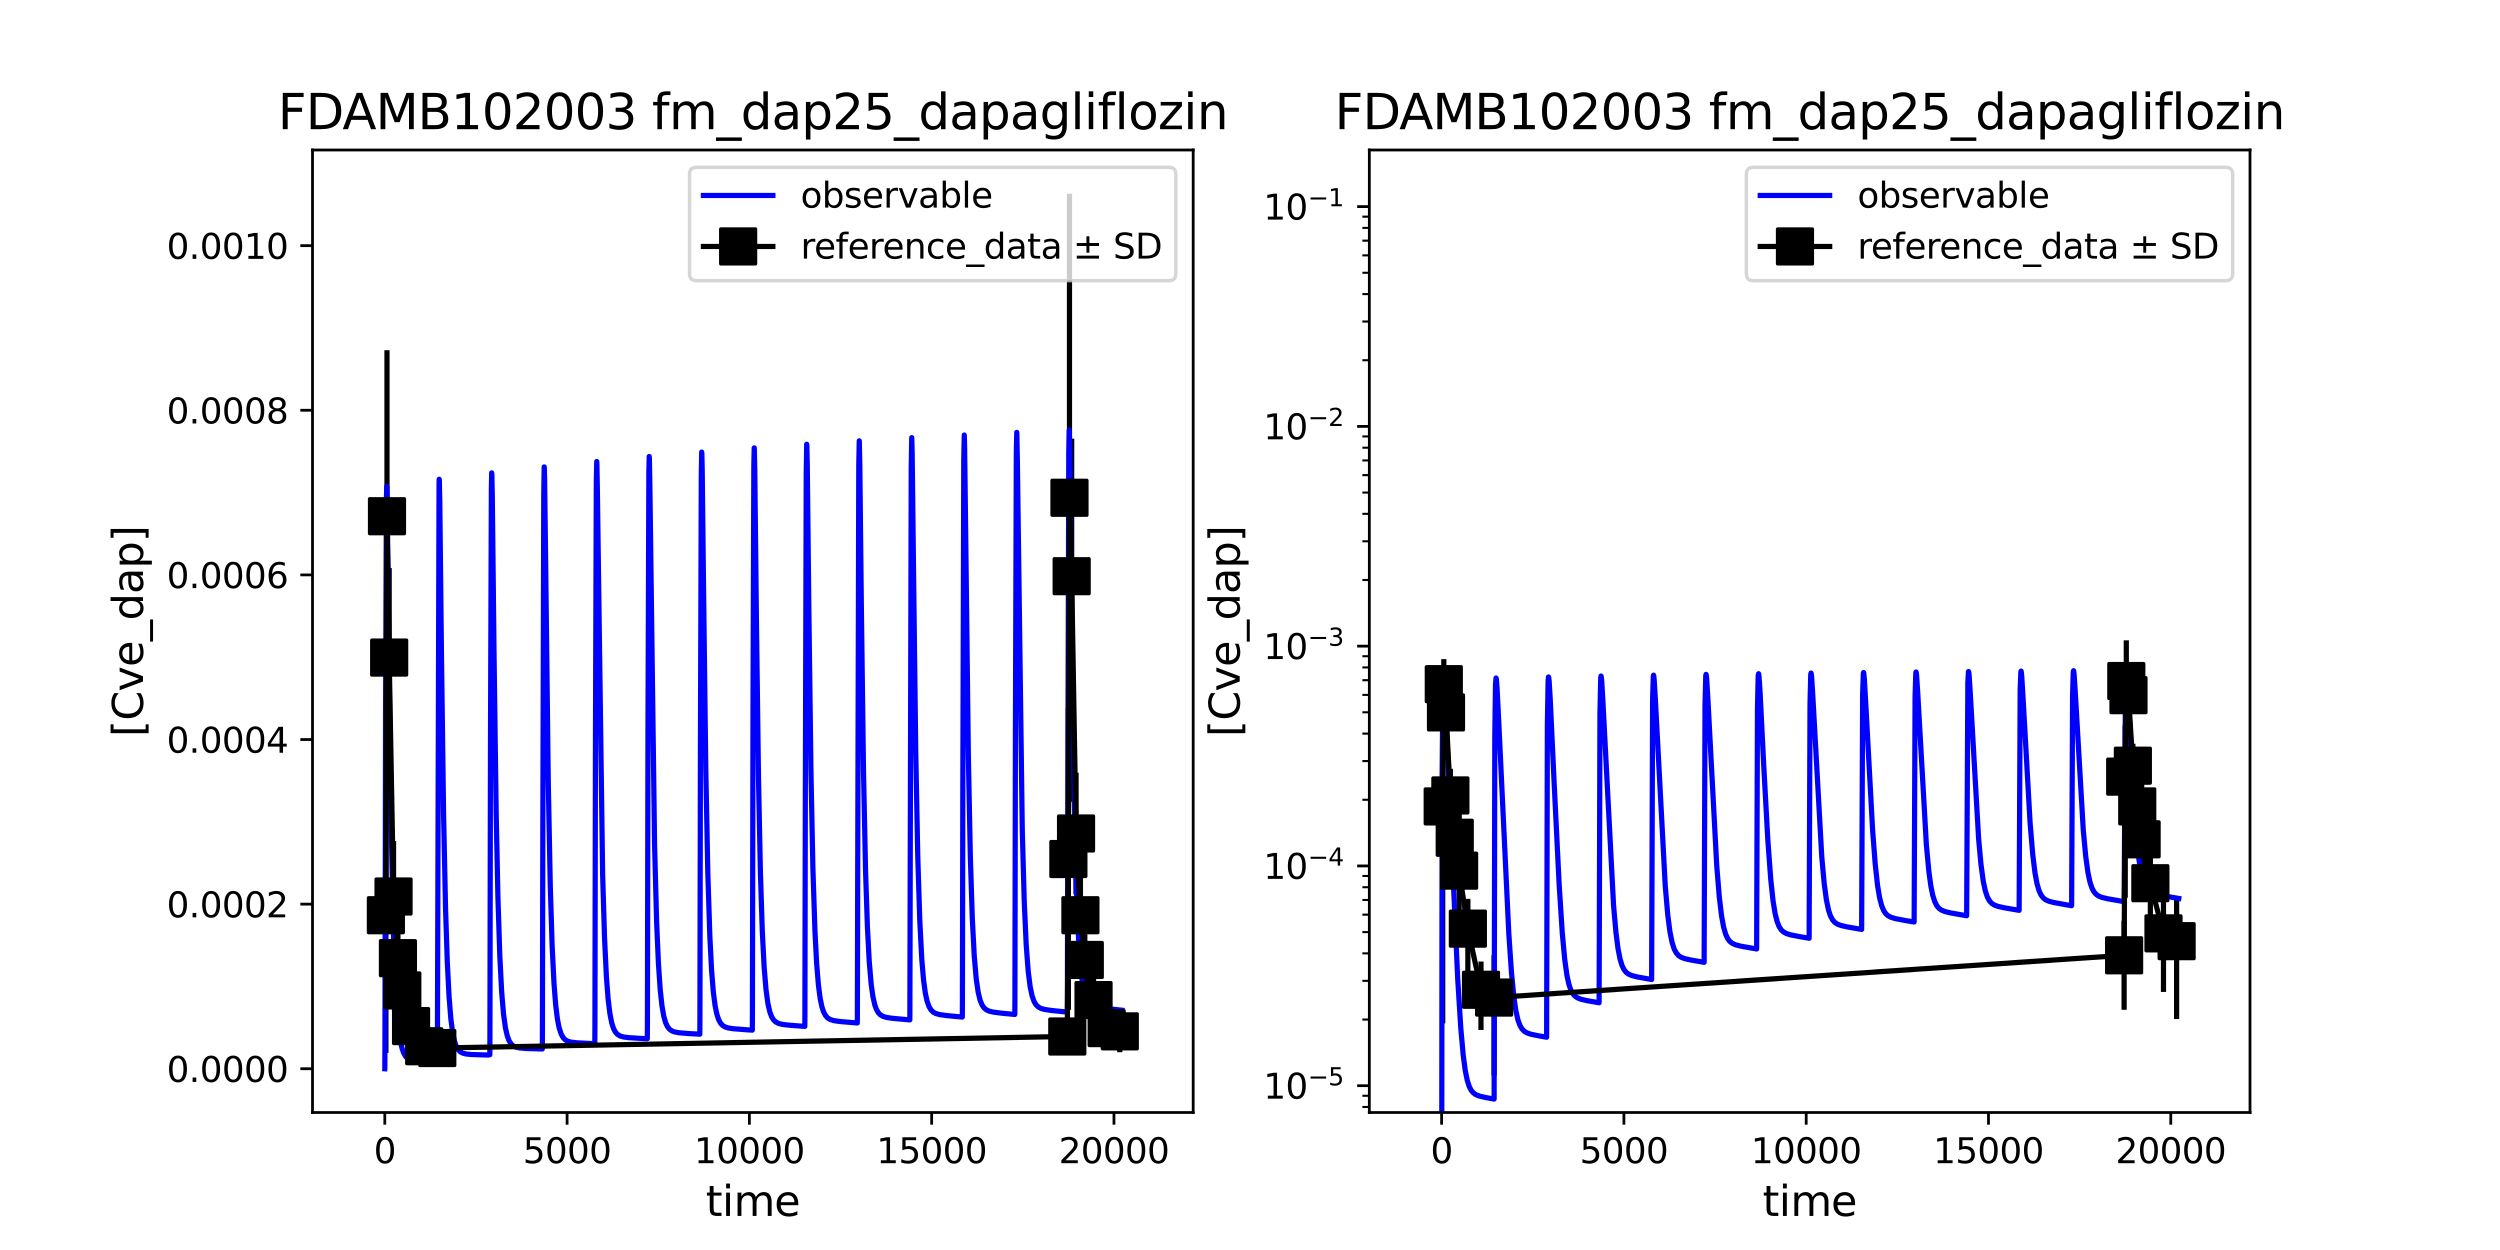 <?xml version="1.0" encoding="utf-8" standalone="no"?>
<!DOCTYPE svg PUBLIC "-//W3C//DTD SVG 1.1//EN"
  "http://www.w3.org/Graphics/SVG/1.1/DTD/svg11.dtd">
<svg xmlns:xlink="http://www.w3.org/1999/xlink" width="720pt" height="360pt" viewBox="0 0 720 360" xmlns="http://www.w3.org/2000/svg" version="1.1">
 <defs>
  <style type="text/css">*{stroke-linejoin: round; stroke-linecap: butt}</style>
 </defs>
 <g id="figure_1">
  <g id="patch_1">
   <path d="M 0 360 
L 720 360 
L 720 0 
L 0 0 
z
" style="fill: #ffffff"/>
  </g>
  <g id="axes_1">
   <g id="patch_2">
    <path d="M 90 320.4 
L 343.636 320.4 
L 343.636 43.2 
L 90 43.2 
z
" style="fill: #ffffff"/>
   </g>
   <g id="matplotlib.axis_1">
    <g id="xtick_1">
     <g id="line2d_1">
      <defs>
       <path id="m97cc0fca18" d="M 0 0 
L 0 3.5 
" style="stroke: #000000; stroke-width: 0.8"/>
      </defs>
      <g>
       <use xlink:href="#m97cc0fca18" x="110.821" y="320.4" style="stroke: #000000; stroke-width: 0.8"/>
      </g>
     </g>
     <g id="text_1">
      <!-- 0 -->
      <g transform="translate(107.64 334.998) scale(0.1 -0.1)">
       <defs>
        <path id="DejaVuSans-30" d="M 2034 4250 
Q 1547 4250 1301 3770 
Q 1056 3291 1056 2328 
Q 1056 1369 1301 889 
Q 1547 409 2034 409 
Q 2525 409 2770 889 
Q 3016 1369 3016 2328 
Q 3016 3291 2770 3770 
Q 2525 4250 2034 4250 
z
M 2034 4750 
Q 2819 4750 3233 4129 
Q 3647 3509 3647 2328 
Q 3647 1150 3233 529 
Q 2819 -91 2034 -91 
Q 1250 -91 836 529 
Q 422 1150 422 2328 
Q 422 3509 836 4129 
Q 1250 4750 2034 4750 
z
" transform="scale(0.016)"/>
       </defs>
       <use xlink:href="#DejaVuSans-30"/>
      </g>
     </g>
    </g>
    <g id="xtick_2">
     <g id="line2d_2">
      <g>
       <use xlink:href="#m97cc0fca18" x="163.321" y="320.4" style="stroke: #000000; stroke-width: 0.8"/>
      </g>
     </g>
     <g id="text_2">
      <!-- 5000 -->
      <g transform="translate(150.596 334.998) scale(0.1 -0.1)">
       <defs>
        <path id="DejaVuSans-35" d="M 691 4666 
L 3169 4666 
L 3169 4134 
L 1269 4134 
L 1269 2991 
Q 1406 3038 1543 3061 
Q 1681 3084 1819 3084 
Q 2600 3084 3056 2656 
Q 3513 2228 3513 1497 
Q 3513 744 3044 326 
Q 2575 -91 1722 -91 
Q 1428 -91 1123 -41 
Q 819 9 494 109 
L 494 744 
Q 775 591 1075 516 
Q 1375 441 1709 441 
Q 2250 441 2565 725 
Q 2881 1009 2881 1497 
Q 2881 1984 2565 2268 
Q 2250 2553 1709 2553 
Q 1456 2553 1204 2497 
Q 953 2441 691 2322 
L 691 4666 
z
" transform="scale(0.016)"/>
       </defs>
       <use xlink:href="#DejaVuSans-35"/>
       <use xlink:href="#DejaVuSans-30" x="63.623"/>
       <use xlink:href="#DejaVuSans-30" x="127.246"/>
       <use xlink:href="#DejaVuSans-30" x="190.869"/>
      </g>
     </g>
    </g>
    <g id="xtick_3">
     <g id="line2d_3">
      <g>
       <use xlink:href="#m97cc0fca18" x="215.821" y="320.4" style="stroke: #000000; stroke-width: 0.8"/>
      </g>
     </g>
     <g id="text_3">
      <!-- 10000 -->
      <g transform="translate(199.914 334.998) scale(0.1 -0.1)">
       <defs>
        <path id="DejaVuSans-31" d="M 794 531 
L 1825 531 
L 1825 4091 
L 703 3866 
L 703 4441 
L 1819 4666 
L 2450 4666 
L 2450 531 
L 3481 531 
L 3481 0 
L 794 0 
L 794 531 
z
" transform="scale(0.016)"/>
       </defs>
       <use xlink:href="#DejaVuSans-31"/>
       <use xlink:href="#DejaVuSans-30" x="63.623"/>
       <use xlink:href="#DejaVuSans-30" x="127.246"/>
       <use xlink:href="#DejaVuSans-30" x="190.869"/>
       <use xlink:href="#DejaVuSans-30" x="254.492"/>
      </g>
     </g>
    </g>
    <g id="xtick_4">
     <g id="line2d_4">
      <g>
       <use xlink:href="#m97cc0fca18" x="268.32" y="320.4" style="stroke: #000000; stroke-width: 0.8"/>
      </g>
     </g>
     <g id="text_4">
      <!-- 15000 -->
      <g transform="translate(252.414 334.998) scale(0.1 -0.1)">
       <use xlink:href="#DejaVuSans-31"/>
       <use xlink:href="#DejaVuSans-35" x="63.623"/>
       <use xlink:href="#DejaVuSans-30" x="127.246"/>
       <use xlink:href="#DejaVuSans-30" x="190.869"/>
       <use xlink:href="#DejaVuSans-30" x="254.492"/>
      </g>
     </g>
    </g>
    <g id="xtick_5">
     <g id="line2d_5">
      <g>
       <use xlink:href="#m97cc0fca18" x="320.82" y="320.4" style="stroke: #000000; stroke-width: 0.8"/>
      </g>
     </g>
     <g id="text_5">
      <!-- 20000 -->
      <g transform="translate(304.914 334.998) scale(0.1 -0.1)">
       <defs>
        <path id="DejaVuSans-32" d="M 1228 531 
L 3431 531 
L 3431 0 
L 469 0 
L 469 531 
Q 828 903 1448 1529 
Q 2069 2156 2228 2338 
Q 2531 2678 2651 2914 
Q 2772 3150 2772 3378 
Q 2772 3750 2511 3984 
Q 2250 4219 1831 4219 
Q 1534 4219 1204 4116 
Q 875 4013 500 3803 
L 500 4441 
Q 881 4594 1212 4672 
Q 1544 4750 1819 4750 
Q 2544 4750 2975 4387 
Q 3406 4025 3406 3419 
Q 3406 3131 3298 2873 
Q 3191 2616 2906 2266 
Q 2828 2175 2409 1742 
Q 1991 1309 1228 531 
z
" transform="scale(0.016)"/>
       </defs>
       <use xlink:href="#DejaVuSans-32"/>
       <use xlink:href="#DejaVuSans-30" x="63.623"/>
       <use xlink:href="#DejaVuSans-30" x="127.246"/>
       <use xlink:href="#DejaVuSans-30" x="190.869"/>
       <use xlink:href="#DejaVuSans-30" x="254.492"/>
      </g>
     </g>
    </g>
    <g id="text_6">
     <!-- time -->
     <g transform="translate(203.263 350.196) scale(0.12 -0.12)">
      <defs>
       <path id="DejaVuSans-74" d="M 1172 4494 
L 1172 3500 
L 2356 3500 
L 2356 3053 
L 1172 3053 
L 1172 1153 
Q 1172 725 1289 603 
Q 1406 481 1766 481 
L 2356 481 
L 2356 0 
L 1766 0 
Q 1100 0 847 248 
Q 594 497 594 1153 
L 594 3053 
L 172 3053 
L 172 3500 
L 594 3500 
L 594 4494 
L 1172 4494 
z
" transform="scale(0.016)"/>
       <path id="DejaVuSans-69" d="M 603 3500 
L 1178 3500 
L 1178 0 
L 603 0 
L 603 3500 
z
M 603 4863 
L 1178 4863 
L 1178 4134 
L 603 4134 
L 603 4863 
z
" transform="scale(0.016)"/>
       <path id="DejaVuSans-6d" d="M 3328 2828 
Q 3544 3216 3844 3400 
Q 4144 3584 4550 3584 
Q 5097 3584 5394 3201 
Q 5691 2819 5691 2113 
L 5691 0 
L 5113 0 
L 5113 2094 
Q 5113 2597 4934 2840 
Q 4756 3084 4391 3084 
Q 3944 3084 3684 2787 
Q 3425 2491 3425 1978 
L 3425 0 
L 2847 0 
L 2847 2094 
Q 2847 2600 2669 2842 
Q 2491 3084 2119 3084 
Q 1678 3084 1418 2786 
Q 1159 2488 1159 1978 
L 1159 0 
L 581 0 
L 581 3500 
L 1159 3500 
L 1159 2956 
Q 1356 3278 1631 3431 
Q 1906 3584 2284 3584 
Q 2666 3584 2933 3390 
Q 3200 3197 3328 2828 
z
" transform="scale(0.016)"/>
       <path id="DejaVuSans-65" d="M 3597 1894 
L 3597 1613 
L 953 1613 
Q 991 1019 1311 708 
Q 1631 397 2203 397 
Q 2534 397 2845 478 
Q 3156 559 3463 722 
L 3463 178 
Q 3153 47 2828 -22 
Q 2503 -91 2169 -91 
Q 1331 -91 842 396 
Q 353 884 353 1716 
Q 353 2575 817 3079 
Q 1281 3584 2069 3584 
Q 2775 3584 3186 3129 
Q 3597 2675 3597 1894 
z
M 3022 2063 
Q 3016 2534 2758 2815 
Q 2500 3097 2075 3097 
Q 1594 3097 1305 2825 
Q 1016 2553 972 2059 
L 3022 2063 
z
" transform="scale(0.016)"/>
      </defs>
      <use xlink:href="#DejaVuSans-74"/>
      <use xlink:href="#DejaVuSans-69" x="39.209"/>
      <use xlink:href="#DejaVuSans-6d" x="66.992"/>
      <use xlink:href="#DejaVuSans-65" x="164.404"/>
     </g>
    </g>
   </g>
   <g id="matplotlib.axis_2">
    <g id="ytick_1">
     <g id="line2d_6">
      <defs>
       <path id="m2fe754b662" d="M 0 0 
L -3.5 0 
" style="stroke: #000000; stroke-width: 0.8"/>
      </defs>
      <g>
       <use xlink:href="#m2fe754b662" x="90" y="307.8" style="stroke: #000000; stroke-width: 0.8"/>
      </g>
     </g>
     <g id="text_7">
      <!-- 0.0000 -->
      <g transform="translate(48.009 311.599) scale(0.1 -0.1)">
       <defs>
        <path id="DejaVuSans-2e" d="M 684 794 
L 1344 794 
L 1344 0 
L 684 0 
L 684 794 
z
" transform="scale(0.016)"/>
       </defs>
       <use xlink:href="#DejaVuSans-30"/>
       <use xlink:href="#DejaVuSans-2e" x="63.623"/>
       <use xlink:href="#DejaVuSans-30" x="95.41"/>
       <use xlink:href="#DejaVuSans-30" x="159.033"/>
       <use xlink:href="#DejaVuSans-30" x="222.656"/>
       <use xlink:href="#DejaVuSans-30" x="286.279"/>
      </g>
     </g>
    </g>
    <g id="ytick_2">
     <g id="line2d_7">
      <g>
       <use xlink:href="#m2fe754b662" x="90" y="260.39" style="stroke: #000000; stroke-width: 0.8"/>
      </g>
     </g>
     <g id="text_8">
      <!-- 0.0002 -->
      <g transform="translate(48.009 264.189) scale(0.1 -0.1)">
       <use xlink:href="#DejaVuSans-30"/>
       <use xlink:href="#DejaVuSans-2e" x="63.623"/>
       <use xlink:href="#DejaVuSans-30" x="95.41"/>
       <use xlink:href="#DejaVuSans-30" x="159.033"/>
       <use xlink:href="#DejaVuSans-30" x="222.656"/>
       <use xlink:href="#DejaVuSans-32" x="286.279"/>
      </g>
     </g>
    </g>
    <g id="ytick_3">
     <g id="line2d_8">
      <g>
       <use xlink:href="#m2fe754b662" x="90" y="212.979" style="stroke: #000000; stroke-width: 0.8"/>
      </g>
     </g>
     <g id="text_9">
      <!-- 0.0004 -->
      <g transform="translate(48.009 216.779) scale(0.1 -0.1)">
       <defs>
        <path id="DejaVuSans-34" d="M 2419 4116 
L 825 1625 
L 2419 1625 
L 2419 4116 
z
M 2253 4666 
L 3047 4666 
L 3047 1625 
L 3713 1625 
L 3713 1100 
L 3047 1100 
L 3047 0 
L 2419 0 
L 2419 1100 
L 313 1100 
L 313 1709 
L 2253 4666 
z
" transform="scale(0.016)"/>
       </defs>
       <use xlink:href="#DejaVuSans-30"/>
       <use xlink:href="#DejaVuSans-2e" x="63.623"/>
       <use xlink:href="#DejaVuSans-30" x="95.41"/>
       <use xlink:href="#DejaVuSans-30" x="159.033"/>
       <use xlink:href="#DejaVuSans-30" x="222.656"/>
       <use xlink:href="#DejaVuSans-34" x="286.279"/>
      </g>
     </g>
    </g>
    <g id="ytick_4">
     <g id="line2d_9">
      <g>
       <use xlink:href="#m2fe754b662" x="90" y="165.569" style="stroke: #000000; stroke-width: 0.8"/>
      </g>
     </g>
     <g id="text_10">
      <!-- 0.0006 -->
      <g transform="translate(48.009 169.368) scale(0.1 -0.1)">
       <defs>
        <path id="DejaVuSans-36" d="M 2113 2584 
Q 1688 2584 1439 2293 
Q 1191 2003 1191 1497 
Q 1191 994 1439 701 
Q 1688 409 2113 409 
Q 2538 409 2786 701 
Q 3034 994 3034 1497 
Q 3034 2003 2786 2293 
Q 2538 2584 2113 2584 
z
M 3366 4563 
L 3366 3988 
Q 3128 4100 2886 4159 
Q 2644 4219 2406 4219 
Q 1781 4219 1451 3797 
Q 1122 3375 1075 2522 
Q 1259 2794 1537 2939 
Q 1816 3084 2150 3084 
Q 2853 3084 3261 2657 
Q 3669 2231 3669 1497 
Q 3669 778 3244 343 
Q 2819 -91 2113 -91 
Q 1303 -91 875 529 
Q 447 1150 447 2328 
Q 447 3434 972 4092 
Q 1497 4750 2381 4750 
Q 2619 4750 2861 4703 
Q 3103 4656 3366 4563 
z
" transform="scale(0.016)"/>
       </defs>
       <use xlink:href="#DejaVuSans-30"/>
       <use xlink:href="#DejaVuSans-2e" x="63.623"/>
       <use xlink:href="#DejaVuSans-30" x="95.41"/>
       <use xlink:href="#DejaVuSans-30" x="159.033"/>
       <use xlink:href="#DejaVuSans-30" x="222.656"/>
       <use xlink:href="#DejaVuSans-36" x="286.279"/>
      </g>
     </g>
    </g>
    <g id="ytick_5">
     <g id="line2d_10">
      <g>
       <use xlink:href="#m2fe754b662" x="90" y="118.159" style="stroke: #000000; stroke-width: 0.8"/>
      </g>
     </g>
     <g id="text_11">
      <!-- 0.0008 -->
      <g transform="translate(48.009 121.958) scale(0.1 -0.1)">
       <defs>
        <path id="DejaVuSans-38" d="M 2034 2216 
Q 1584 2216 1326 1975 
Q 1069 1734 1069 1313 
Q 1069 891 1326 650 
Q 1584 409 2034 409 
Q 2484 409 2743 651 
Q 3003 894 3003 1313 
Q 3003 1734 2745 1975 
Q 2488 2216 2034 2216 
z
M 1403 2484 
Q 997 2584 770 2862 
Q 544 3141 544 3541 
Q 544 4100 942 4425 
Q 1341 4750 2034 4750 
Q 2731 4750 3128 4425 
Q 3525 4100 3525 3541 
Q 3525 3141 3298 2862 
Q 3072 2584 2669 2484 
Q 3125 2378 3379 2068 
Q 3634 1759 3634 1313 
Q 3634 634 3220 271 
Q 2806 -91 2034 -91 
Q 1263 -91 848 271 
Q 434 634 434 1313 
Q 434 1759 690 2068 
Q 947 2378 1403 2484 
z
M 1172 3481 
Q 1172 3119 1398 2916 
Q 1625 2713 2034 2713 
Q 2441 2713 2670 2916 
Q 2900 3119 2900 3481 
Q 2900 3844 2670 4047 
Q 2441 4250 2034 4250 
Q 1625 4250 1398 4047 
Q 1172 3844 1172 3481 
z
" transform="scale(0.016)"/>
       </defs>
       <use xlink:href="#DejaVuSans-30"/>
       <use xlink:href="#DejaVuSans-2e" x="63.623"/>
       <use xlink:href="#DejaVuSans-30" x="95.41"/>
       <use xlink:href="#DejaVuSans-30" x="159.033"/>
       <use xlink:href="#DejaVuSans-30" x="222.656"/>
       <use xlink:href="#DejaVuSans-38" x="286.279"/>
      </g>
     </g>
    </g>
    <g id="ytick_6">
     <g id="line2d_11">
      <g>
       <use xlink:href="#m2fe754b662" x="90" y="70.748" style="stroke: #000000; stroke-width: 0.8"/>
      </g>
     </g>
     <g id="text_12">
      <!-- 0.0010 -->
      <g transform="translate(48.009 74.548) scale(0.1 -0.1)">
       <use xlink:href="#DejaVuSans-30"/>
       <use xlink:href="#DejaVuSans-2e" x="63.623"/>
       <use xlink:href="#DejaVuSans-30" x="95.41"/>
       <use xlink:href="#DejaVuSans-30" x="159.033"/>
       <use xlink:href="#DejaVuSans-31" x="222.656"/>
       <use xlink:href="#DejaVuSans-30" x="286.279"/>
      </g>
     </g>
    </g>
    <g id="text_13">
     <!-- [Cve_dap] -->
     <g transform="translate(41.18 212.21) rotate(-90) scale(0.12 -0.12)">
      <defs>
       <path id="DejaVuSans-5b" d="M 550 4863 
L 1875 4863 
L 1875 4416 
L 1125 4416 
L 1125 -397 
L 1875 -397 
L 1875 -844 
L 550 -844 
L 550 4863 
z
" transform="scale(0.016)"/>
       <path id="DejaVuSans-43" d="M 4122 4306 
L 4122 3641 
Q 3803 3938 3442 4084 
Q 3081 4231 2675 4231 
Q 1875 4231 1450 3742 
Q 1025 3253 1025 2328 
Q 1025 1406 1450 917 
Q 1875 428 2675 428 
Q 3081 428 3442 575 
Q 3803 722 4122 1019 
L 4122 359 
Q 3791 134 3420 21 
Q 3050 -91 2638 -91 
Q 1578 -91 968 557 
Q 359 1206 359 2328 
Q 359 3453 968 4101 
Q 1578 4750 2638 4750 
Q 3056 4750 3426 4639 
Q 3797 4528 4122 4306 
z
" transform="scale(0.016)"/>
       <path id="DejaVuSans-76" d="M 191 3500 
L 800 3500 
L 1894 563 
L 2988 3500 
L 3597 3500 
L 2284 0 
L 1503 0 
L 191 3500 
z
" transform="scale(0.016)"/>
       <path id="DejaVuSans-5f" d="M 3263 -1063 
L 3263 -1509 
L -63 -1509 
L -63 -1063 
L 3263 -1063 
z
" transform="scale(0.016)"/>
       <path id="DejaVuSans-64" d="M 2906 2969 
L 2906 4863 
L 3481 4863 
L 3481 0 
L 2906 0 
L 2906 525 
Q 2725 213 2448 61 
Q 2172 -91 1784 -91 
Q 1150 -91 751 415 
Q 353 922 353 1747 
Q 353 2572 751 3078 
Q 1150 3584 1784 3584 
Q 2172 3584 2448 3432 
Q 2725 3281 2906 2969 
z
M 947 1747 
Q 947 1113 1208 752 
Q 1469 391 1925 391 
Q 2381 391 2643 752 
Q 2906 1113 2906 1747 
Q 2906 2381 2643 2742 
Q 2381 3103 1925 3103 
Q 1469 3103 1208 2742 
Q 947 2381 947 1747 
z
" transform="scale(0.016)"/>
       <path id="DejaVuSans-61" d="M 2194 1759 
Q 1497 1759 1228 1600 
Q 959 1441 959 1056 
Q 959 750 1161 570 
Q 1363 391 1709 391 
Q 2188 391 2477 730 
Q 2766 1069 2766 1631 
L 2766 1759 
L 2194 1759 
z
M 3341 1997 
L 3341 0 
L 2766 0 
L 2766 531 
Q 2569 213 2275 61 
Q 1981 -91 1556 -91 
Q 1019 -91 701 211 
Q 384 513 384 1019 
Q 384 1609 779 1909 
Q 1175 2209 1959 2209 
L 2766 2209 
L 2766 2266 
Q 2766 2663 2505 2880 
Q 2244 3097 1772 3097 
Q 1472 3097 1187 3025 
Q 903 2953 641 2809 
L 641 3341 
Q 956 3463 1253 3523 
Q 1550 3584 1831 3584 
Q 2591 3584 2966 3190 
Q 3341 2797 3341 1997 
z
" transform="scale(0.016)"/>
       <path id="DejaVuSans-70" d="M 1159 525 
L 1159 -1331 
L 581 -1331 
L 581 3500 
L 1159 3500 
L 1159 2969 
Q 1341 3281 1617 3432 
Q 1894 3584 2278 3584 
Q 2916 3584 3314 3078 
Q 3713 2572 3713 1747 
Q 3713 922 3314 415 
Q 2916 -91 2278 -91 
Q 1894 -91 1617 61 
Q 1341 213 1159 525 
z
M 3116 1747 
Q 3116 2381 2855 2742 
Q 2594 3103 2138 3103 
Q 1681 3103 1420 2742 
Q 1159 2381 1159 1747 
Q 1159 1113 1420 752 
Q 1681 391 2138 391 
Q 2594 391 2855 752 
Q 3116 1113 3116 1747 
z
" transform="scale(0.016)"/>
       <path id="DejaVuSans-5d" d="M 1947 4863 
L 1947 -844 
L 622 -844 
L 622 -397 
L 1369 -397 
L 1369 4416 
L 622 4416 
L 622 4863 
L 1947 4863 
z
" transform="scale(0.016)"/>
      </defs>
      <use xlink:href="#DejaVuSans-5b"/>
      <use xlink:href="#DejaVuSans-43" x="39.014"/>
      <use xlink:href="#DejaVuSans-76" x="108.838"/>
      <use xlink:href="#DejaVuSans-65" x="168.018"/>
      <use xlink:href="#DejaVuSans-5f" x="229.541"/>
      <use xlink:href="#DejaVuSans-64" x="279.541"/>
      <use xlink:href="#DejaVuSans-61" x="343.018"/>
      <use xlink:href="#DejaVuSans-70" x="404.297"/>
      <use xlink:href="#DejaVuSans-5d" x="467.773"/>
     </g>
    </g>
   </g>
   <g id="LineCollection_1">
    <path d="M 111.136 303.247 
L 111.136 223.915 
" clip-path="url(#pcad2e20a7f)" style="fill: none; stroke: #000000; stroke-width: 1.5"/>
    <path d="M 111.451 196.474 
L 111.451 100.863 
" clip-path="url(#pcad2e20a7f)" style="fill: none; stroke: #000000; stroke-width: 1.5"/>
    <path d="M 112.081 215.169 
L 112.081 163.596 
" clip-path="url(#pcad2e20a7f)" style="fill: none; stroke: #000000; stroke-width: 1.5"/>
    <path d="M 113.341 274.165 
L 113.341 242.226 
" clip-path="url(#pcad2e20a7f)" style="fill: none; stroke: #000000; stroke-width: 1.5"/>
    <path d="M 114.601 287.614 
L 114.601 264.301 
" clip-path="url(#pcad2e20a7f)" style="fill: none; stroke: #000000; stroke-width: 1.5"/>
    <path d="M 115.861 292.999 
L 115.861 277.488 
" clip-path="url(#pcad2e20a7f)" style="fill: none; stroke: #000000; stroke-width: 1.5"/>
    <path d="M 118.381 300.011 
L 118.381 291.015 
" clip-path="url(#pcad2e20a7f)" style="fill: none; stroke: #000000; stroke-width: 1.5"/>
    <path d="M 122.161 303.55 
L 122.161 299.096 
" clip-path="url(#pcad2e20a7f)" style="fill: none; stroke: #000000; stroke-width: 1.5"/>
    <path d="M 125.941 305.162 
L 125.941 298.505 
" clip-path="url(#pcad2e20a7f)" style="fill: none; stroke: #000000; stroke-width: 1.5"/>
    <path d="M 307.38 302.549 
L 307.38 294.461 
" clip-path="url(#pcad2e20a7f)" style="fill: none; stroke: #000000; stroke-width: 1.5"/>
    <path d="M 307.695 290.83 
L 307.695 203.958 
" clip-path="url(#pcad2e20a7f)" style="fill: none; stroke: #000000; stroke-width: 1.5"/>
    <path d="M 308.01 230.913 
L 308.01 55.8 
" clip-path="url(#pcad2e20a7f)" style="fill: none; stroke: #000000; stroke-width: 1.5"/>
    <path d="M 308.64 205.556 
L 308.64 126.333 
" clip-path="url(#pcad2e20a7f)" style="fill: none; stroke: #000000; stroke-width: 1.5"/>
    <path d="M 309.9 257.548 
L 309.9 222.527 
" clip-path="url(#pcad2e20a7f)" style="fill: none; stroke: #000000; stroke-width: 1.5"/>
    <path d="M 311.16 275.008 
L 311.16 252.155 
" clip-path="url(#pcad2e20a7f)" style="fill: none; stroke: #000000; stroke-width: 1.5"/>
    <path d="M 312.42 283.929 
L 312.42 269.024 
" clip-path="url(#pcad2e20a7f)" style="fill: none; stroke: #000000; stroke-width: 1.5"/>
    <path d="M 314.94 294.821 
L 314.94 281.219 
" clip-path="url(#pcad2e20a7f)" style="fill: none; stroke: #000000; stroke-width: 1.5"/>
    <path d="M 318.72 301.47 
L 318.72 290.737 
" clip-path="url(#pcad2e20a7f)" style="fill: none; stroke: #000000; stroke-width: 1.5"/>
    <path d="M 322.5 303.035 
L 322.5 291.015 
" clip-path="url(#pcad2e20a7f)" style="fill: none; stroke: #000000; stroke-width: 1.5"/>
   </g>
   <g id="line2d_12">
    <path d="M 110.821 307.8 
L 110.829 307.699 
L 110.861 301.72 
L 111.047 203.563 
L 111.278 143.97 
L 111.38 140.073 
L 111.408 140.381 
L 111.521 145.437 
L 111.887 178.055 
L 112.521 229.648 
L 113.099 259.842 
L 113.689 278.787 
L 114.278 290.085 
L 114.77 295.839 
L 115.261 299.493 
L 115.752 301.799 
L 116.244 303.247 
L 116.833 304.289 
L 117.423 304.881 
L 118.111 305.258 
L 119.086 305.506 
L 120.756 305.645 
L 125.943 305.738 
L 125.953 305.37 
L 126 292.264 
L 126.448 138.881 
L 126.491 138.024 
L 126.534 138.462 
L 126.658 144.559 
L 127.133 187.857 
L 127.754 234.682 
L 128.315 261.57 
L 128.823 277.113 
L 129.331 287.063 
L 129.839 293.352 
L 130.348 297.29 
L 130.856 299.739 
L 131.364 301.256 
L 131.957 302.308 
L 132.55 302.908 
L 133.228 303.286 
L 134.16 303.539 
L 135.769 303.7 
L 140.513 303.847 
L 141.068 303.767 
L 141.098 298.504 
L 141.257 214.49 
L 141.511 140.643 
L 141.605 136.188 
L 141.656 136.632 
L 141.785 143.187 
L 142.262 186.752 
L 142.902 234.452 
L 143.406 258.614 
L 143.946 275.353 
L 144.487 285.77 
L 145.028 292.162 
L 145.568 296.046 
L 146.109 298.389 
L 146.65 299.796 
L 147.19 300.641 
L 147.821 301.212 
L 148.542 301.563 
L 149.623 301.809 
L 151.606 301.972 
L 156.186 302.11 
L 156.187 302.095 
L 156.212 298.636 
L 156.319 245.005 
L 156.602 142.176 
L 156.725 134.476 
L 156.752 134.514 
L 156.834 137.09 
L 157.078 156.309 
L 157.894 224.889 
L 158.48 255.139 
L 159.002 272.055 
L 159.556 283.305 
L 160.045 289.502 
L 160.533 293.457 
L 161.022 295.967 
L 161.609 297.793 
L 162.196 298.845 
L 162.782 299.453 
L 163.467 299.851 
L 164.445 300.133 
L 166.107 300.326 
L 171.192 300.581 
L 171.307 300.547 
L 171.309 300.485 
L 171.338 295.221 
L 171.496 211.596 
L 171.738 138.671 
L 171.867 132.914 
L 171.895 133.35 
L 172.037 140.862 
L 173.557 251.851 
L 174.105 270.104 
L 174.653 281.426 
L 175.133 287.655 
L 175.647 291.901 
L 176.162 294.533 
L 176.676 296.16 
L 177.191 297.164 
L 177.809 297.879 
L 178.529 298.335 
L 179.455 298.628 
L 180.999 298.84 
L 185.322 299.107 
L 186.426 299.136 
L 186.428 299.079 
L 186.458 293.984 
L 186.615 210.513 
L 186.869 136.084 
L 186.97 131.47 
L 187.022 132.101 
L 187.178 141.05 
L 188.517 243.293 
L 189.104 265.384 
L 189.619 277.374 
L 190.133 284.952 
L 190.647 289.695 
L 191.161 292.642 
L 191.675 294.467 
L 192.19 295.595 
L 192.777 296.371 
L 193.438 296.867 
L 194.246 297.192 
L 195.495 297.429 
L 198.213 297.66 
L 201.545 297.847 
L 201.548 297.79 
L 201.577 292.944 
L 201.725 214.712 
L 201.971 136.714 
L 202.085 130.206 
L 202.131 130.549 
L 202.236 135.26 
L 202.598 167.453 
L 203.271 221.761 
L 203.852 251.408 
L 204.437 269.732 
L 204.938 279.47 
L 205.439 285.672 
L 205.941 289.59 
L 206.442 292.052 
L 206.943 293.594 
L 207.528 294.684 
L 208.113 295.321 
L 208.781 295.74 
L 209.7 296.043 
L 211.203 296.274 
L 215.297 296.593 
L 216.665 296.671 
L 216.668 296.599 
L 216.698 291.323 
L 216.864 203.448 
L 217.104 134.099 
L 217.212 128.993 
L 217.256 129.485 
L 217.38 135.746 
L 217.86 179.502 
L 218.446 224.024 
L 218.989 250.929 
L 219.533 267.996 
L 220.077 278.602 
L 220.621 285.103 
L 221.164 289.05 
L 221.708 291.435 
L 222.252 292.872 
L 222.796 293.742 
L 223.417 294.329 
L 224.194 294.733 
L 225.282 295.015 
L 227.301 295.259 
L 231.784 295.602 
L 231.787 295.558 
L 231.812 292.023 
L 231.929 232.315 
L 232.196 136.249 
L 232.326 127.946 
L 232.369 128.265 
L 232.493 134.161 
L 232.935 174.336 
L 233.551 222.078 
L 234.108 249.812 
L 234.698 268.007 
L 235.203 277.636 
L 235.708 283.745 
L 236.213 287.591 
L 236.719 290 
L 237.224 291.507 
L 237.814 292.57 
L 238.403 293.193 
L 239.161 293.642 
L 240.172 293.947 
L 241.94 294.2 
L 246.904 294.619 
L 246.905 294.609 
L 246.923 292.853 
L 247.007 255.803 
L 247.328 133.755 
L 247.464 126.956 
L 247.49 127.302 
L 247.619 133.593 
L 248.06 173.798 
L 248.687 222.074 
L 249.28 250.833 
L 249.814 266.964 
L 250.349 277.059 
L 250.924 283.663 
L 251.393 286.978 
L 251.96 289.475 
L 252.406 290.695 
L 252.953 291.649 
L 253.555 292.273 
L 254.257 292.691 
L 255.26 293.005 
L 256.966 293.265 
L 262.024 293.728 
L 262.024 293.723 
L 262.041 292.276 
L 262.117 260.776 
L 262.436 134.359 
L 262.577 126.042 
L 262.6 126.233 
L 262.706 130.565 
L 263.031 158.774 
L 263.735 216.703 
L 264.315 246.662 
L 264.899 265.234 
L 265.482 276.385 
L 265.982 282.236 
L 266.483 285.937 
L 266.983 288.269 
L 267.566 289.921 
L 268.15 290.888 
L 268.817 291.522 
L 269.567 291.916 
L 270.651 292.213 
L 272.735 292.497 
L 277.144 292.909 
L 277.146 292.867 
L 277.172 289.194 
L 277.294 226.671 
L 277.565 132.383 
L 277.709 125.288 
L 277.801 128.32 
L 278.046 147.968 
L 278.884 217.746 
L 279.451 246.512 
L 280.019 264.43 
L 280.586 275.344 
L 281.153 281.895 
L 281.72 285.791 
L 282.287 288.098 
L 282.854 289.464 
L 283.422 290.28 
L 284.06 290.82 
L 284.84 291.192 
L 286.045 291.488 
L 288.456 291.796 
L 292.264 292.164 
L 292.267 292.101 
L 292.295 287.65 
L 292.441 210.768 
L 292.701 129.885 
L 292.826 124.52 
L 292.856 125.006 
L 293.009 133.393 
L 294.419 239.304 
L 294.983 259.625 
L 295.547 272.099 
L 296.111 279.634 
L 296.676 284.138 
L 297.24 286.816 
L 297.804 288.406 
L 298.368 289.356 
L 299.003 289.984 
L 299.778 290.413 
L 300.836 290.72 
L 302.811 291.015 
L 307.384 291.488 
L 307.386 291.441 
L 307.413 287.467 
L 307.538 222.888 
L 307.81 130.399 
L 307.94 123.816 
L 307.965 124.081 
L 308.088 129.733 
L 308.502 167.221 
L 309.163 218.771 
L 309.683 244.78 
L 310.207 261.753 
L 310.732 272.502 
L 311.256 279.221 
L 311.78 283.385 
L 312.304 285.955 
L 312.829 287.538 
L 313.353 288.519 
L 313.964 289.209 
L 314.663 289.663 
L 315.625 290.002 
L 317.285 290.299 
L 322.178 290.843 
L 323.13 290.941 
L 323.13 290.941 
" clip-path="url(#pcad2e20a7f)" style="fill: none; stroke: #0000ff; stroke-width: 1.5; stroke-linecap: square"/>
   </g>
   <g id="line2d_13">
    <path d="M 111.136 263.581 
L 111.451 148.668 
L 112.081 189.383 
L 113.341 258.196 
L 114.601 275.958 
L 115.861 285.243 
L 118.381 295.513 
L 122.161 301.323 
L 125.941 301.833 
L 307.38 298.505 
L 307.695 247.394 
L 308.01 143.356 
L 308.64 165.945 
L 309.9 240.037 
L 311.16 263.581 
L 312.42 276.476 
L 314.94 288.02 
L 318.72 296.103 
L 322.5 297.025 
" clip-path="url(#pcad2e20a7f)" style="fill: none; stroke: #000000; stroke-width: 1.5; stroke-linecap: square"/>
    <defs>
     <path id="m806fb5c810" d="M -5 5 
L 5 5 
L 5 -5 
L -5 -5 
z
" style="stroke: #000000; stroke-linejoin: miter"/>
    </defs>
    <g clip-path="url(#pcad2e20a7f)">
     <use xlink:href="#m806fb5c810" x="111.136" y="263.581" style="stroke: #000000; stroke-linejoin: miter"/>
     <use xlink:href="#m806fb5c810" x="111.451" y="148.668" style="stroke: #000000; stroke-linejoin: miter"/>
     <use xlink:href="#m806fb5c810" x="112.081" y="189.383" style="stroke: #000000; stroke-linejoin: miter"/>
     <use xlink:href="#m806fb5c810" x="113.341" y="258.196" style="stroke: #000000; stroke-linejoin: miter"/>
     <use xlink:href="#m806fb5c810" x="114.601" y="275.958" style="stroke: #000000; stroke-linejoin: miter"/>
     <use xlink:href="#m806fb5c810" x="115.861" y="285.243" style="stroke: #000000; stroke-linejoin: miter"/>
     <use xlink:href="#m806fb5c810" x="118.381" y="295.513" style="stroke: #000000; stroke-linejoin: miter"/>
     <use xlink:href="#m806fb5c810" x="122.161" y="301.323" style="stroke: #000000; stroke-linejoin: miter"/>
     <use xlink:href="#m806fb5c810" x="125.941" y="301.833" style="stroke: #000000; stroke-linejoin: miter"/>
     <use xlink:href="#m806fb5c810" x="307.38" y="298.505" style="stroke: #000000; stroke-linejoin: miter"/>
     <use xlink:href="#m806fb5c810" x="307.695" y="247.394" style="stroke: #000000; stroke-linejoin: miter"/>
     <use xlink:href="#m806fb5c810" x="308.01" y="143.356" style="stroke: #000000; stroke-linejoin: miter"/>
     <use xlink:href="#m806fb5c810" x="308.64" y="165.945" style="stroke: #000000; stroke-linejoin: miter"/>
     <use xlink:href="#m806fb5c810" x="309.9" y="240.037" style="stroke: #000000; stroke-linejoin: miter"/>
     <use xlink:href="#m806fb5c810" x="311.16" y="263.581" style="stroke: #000000; stroke-linejoin: miter"/>
     <use xlink:href="#m806fb5c810" x="312.42" y="276.476" style="stroke: #000000; stroke-linejoin: miter"/>
     <use xlink:href="#m806fb5c810" x="314.94" y="288.02" style="stroke: #000000; stroke-linejoin: miter"/>
     <use xlink:href="#m806fb5c810" x="318.72" y="296.103" style="stroke: #000000; stroke-linejoin: miter"/>
     <use xlink:href="#m806fb5c810" x="322.5" y="297.025" style="stroke: #000000; stroke-linejoin: miter"/>
    </g>
   </g>
   <g id="patch_3">
    <path d="M 90 320.4 
L 90 43.2 
" style="fill: none; stroke: #000000; stroke-width: 0.8; stroke-linejoin: miter; stroke-linecap: square"/>
   </g>
   <g id="patch_4">
    <path d="M 343.636 320.4 
L 343.636 43.2 
" style="fill: none; stroke: #000000; stroke-width: 0.8; stroke-linejoin: miter; stroke-linecap: square"/>
   </g>
   <g id="patch_5">
    <path d="M 90 320.4 
L 343.636 320.4 
" style="fill: none; stroke: #000000; stroke-width: 0.8; stroke-linejoin: miter; stroke-linecap: square"/>
   </g>
   <g id="patch_6">
    <path d="M 90 43.2 
L 343.636 43.2 
" style="fill: none; stroke: #000000; stroke-width: 0.8; stroke-linejoin: miter; stroke-linecap: square"/>
   </g>
   <g id="text_14">
    <!-- FDAMB102003 fm_dap25_dapagliflozin -->
    <g transform="translate(80.032 37.2) scale(0.14 -0.14)">
     <defs>
      <path id="DejaVuSans-46" d="M 628 4666 
L 3309 4666 
L 3309 4134 
L 1259 4134 
L 1259 2759 
L 3109 2759 
L 3109 2228 
L 1259 2228 
L 1259 0 
L 628 0 
L 628 4666 
z
" transform="scale(0.016)"/>
      <path id="DejaVuSans-44" d="M 1259 4147 
L 1259 519 
L 2022 519 
Q 2988 519 3436 956 
Q 3884 1394 3884 2338 
Q 3884 3275 3436 3711 
Q 2988 4147 2022 4147 
L 1259 4147 
z
M 628 4666 
L 1925 4666 
Q 3281 4666 3915 4102 
Q 4550 3538 4550 2338 
Q 4550 1131 3912 565 
Q 3275 0 1925 0 
L 628 0 
L 628 4666 
z
" transform="scale(0.016)"/>
      <path id="DejaVuSans-41" d="M 2188 4044 
L 1331 1722 
L 3047 1722 
L 2188 4044 
z
M 1831 4666 
L 2547 4666 
L 4325 0 
L 3669 0 
L 3244 1197 
L 1141 1197 
L 716 0 
L 50 0 
L 1831 4666 
z
" transform="scale(0.016)"/>
      <path id="DejaVuSans-4d" d="M 628 4666 
L 1569 4666 
L 2759 1491 
L 3956 4666 
L 4897 4666 
L 4897 0 
L 4281 0 
L 4281 4097 
L 3078 897 
L 2444 897 
L 1241 4097 
L 1241 0 
L 628 0 
L 628 4666 
z
" transform="scale(0.016)"/>
      <path id="DejaVuSans-42" d="M 1259 2228 
L 1259 519 
L 2272 519 
Q 2781 519 3026 730 
Q 3272 941 3272 1375 
Q 3272 1813 3026 2020 
Q 2781 2228 2272 2228 
L 1259 2228 
z
M 1259 4147 
L 1259 2741 
L 2194 2741 
Q 2656 2741 2882 2914 
Q 3109 3088 3109 3444 
Q 3109 3797 2882 3972 
Q 2656 4147 2194 4147 
L 1259 4147 
z
M 628 4666 
L 2241 4666 
Q 2963 4666 3353 4366 
Q 3744 4066 3744 3513 
Q 3744 3084 3544 2831 
Q 3344 2578 2956 2516 
Q 3422 2416 3680 2098 
Q 3938 1781 3938 1306 
Q 3938 681 3513 340 
Q 3088 0 2303 0 
L 628 0 
L 628 4666 
z
" transform="scale(0.016)"/>
      <path id="DejaVuSans-33" d="M 2597 2516 
Q 3050 2419 3304 2112 
Q 3559 1806 3559 1356 
Q 3559 666 3084 287 
Q 2609 -91 1734 -91 
Q 1441 -91 1130 -33 
Q 819 25 488 141 
L 488 750 
Q 750 597 1062 519 
Q 1375 441 1716 441 
Q 2309 441 2620 675 
Q 2931 909 2931 1356 
Q 2931 1769 2642 2001 
Q 2353 2234 1838 2234 
L 1294 2234 
L 1294 2753 
L 1863 2753 
Q 2328 2753 2575 2939 
Q 2822 3125 2822 3475 
Q 2822 3834 2567 4026 
Q 2313 4219 1838 4219 
Q 1578 4219 1281 4162 
Q 984 4106 628 3988 
L 628 4550 
Q 988 4650 1302 4700 
Q 1616 4750 1894 4750 
Q 2613 4750 3031 4423 
Q 3450 4097 3450 3541 
Q 3450 3153 3228 2886 
Q 3006 2619 2597 2516 
z
" transform="scale(0.016)"/>
      <path id="DejaVuSans-20" transform="scale(0.016)"/>
      <path id="DejaVuSans-66" d="M 2375 4863 
L 2375 4384 
L 1825 4384 
Q 1516 4384 1395 4259 
Q 1275 4134 1275 3809 
L 1275 3500 
L 2222 3500 
L 2222 3053 
L 1275 3053 
L 1275 0 
L 697 0 
L 697 3053 
L 147 3053 
L 147 3500 
L 697 3500 
L 697 3744 
Q 697 4328 969 4595 
Q 1241 4863 1831 4863 
L 2375 4863 
z
" transform="scale(0.016)"/>
      <path id="DejaVuSans-67" d="M 2906 1791 
Q 2906 2416 2648 2759 
Q 2391 3103 1925 3103 
Q 1463 3103 1205 2759 
Q 947 2416 947 1791 
Q 947 1169 1205 825 
Q 1463 481 1925 481 
Q 2391 481 2648 825 
Q 2906 1169 2906 1791 
z
M 3481 434 
Q 3481 -459 3084 -895 
Q 2688 -1331 1869 -1331 
Q 1566 -1331 1297 -1286 
Q 1028 -1241 775 -1147 
L 775 -588 
Q 1028 -725 1275 -790 
Q 1522 -856 1778 -856 
Q 2344 -856 2625 -561 
Q 2906 -266 2906 331 
L 2906 616 
Q 2728 306 2450 153 
Q 2172 0 1784 0 
Q 1141 0 747 490 
Q 353 981 353 1791 
Q 353 2603 747 3093 
Q 1141 3584 1784 3584 
Q 2172 3584 2450 3431 
Q 2728 3278 2906 2969 
L 2906 3500 
L 3481 3500 
L 3481 434 
z
" transform="scale(0.016)"/>
      <path id="DejaVuSans-6c" d="M 603 4863 
L 1178 4863 
L 1178 0 
L 603 0 
L 603 4863 
z
" transform="scale(0.016)"/>
      <path id="DejaVuSans-6f" d="M 1959 3097 
Q 1497 3097 1228 2736 
Q 959 2375 959 1747 
Q 959 1119 1226 758 
Q 1494 397 1959 397 
Q 2419 397 2687 759 
Q 2956 1122 2956 1747 
Q 2956 2369 2687 2733 
Q 2419 3097 1959 3097 
z
M 1959 3584 
Q 2709 3584 3137 3096 
Q 3566 2609 3566 1747 
Q 3566 888 3137 398 
Q 2709 -91 1959 -91 
Q 1206 -91 779 398 
Q 353 888 353 1747 
Q 353 2609 779 3096 
Q 1206 3584 1959 3584 
z
" transform="scale(0.016)"/>
      <path id="DejaVuSans-7a" d="M 353 3500 
L 3084 3500 
L 3084 2975 
L 922 459 
L 3084 459 
L 3084 0 
L 275 0 
L 275 525 
L 2438 3041 
L 353 3041 
L 353 3500 
z
" transform="scale(0.016)"/>
      <path id="DejaVuSans-6e" d="M 3513 2113 
L 3513 0 
L 2938 0 
L 2938 2094 
Q 2938 2591 2744 2837 
Q 2550 3084 2163 3084 
Q 1697 3084 1428 2787 
Q 1159 2491 1159 1978 
L 1159 0 
L 581 0 
L 581 3500 
L 1159 3500 
L 1159 2956 
Q 1366 3272 1645 3428 
Q 1925 3584 2291 3584 
Q 2894 3584 3203 3211 
Q 3513 2838 3513 2113 
z
" transform="scale(0.016)"/>
     </defs>
     <use xlink:href="#DejaVuSans-46"/>
     <use xlink:href="#DejaVuSans-44" x="57.52"/>
     <use xlink:href="#DejaVuSans-41" x="132.771"/>
     <use xlink:href="#DejaVuSans-4d" x="201.18"/>
     <use xlink:href="#DejaVuSans-42" x="287.459"/>
     <use xlink:href="#DejaVuSans-31" x="356.062"/>
     <use xlink:href="#DejaVuSans-30" x="419.686"/>
     <use xlink:href="#DejaVuSans-32" x="483.309"/>
     <use xlink:href="#DejaVuSans-30" x="546.932"/>
     <use xlink:href="#DejaVuSans-30" x="610.555"/>
     <use xlink:href="#DejaVuSans-33" x="674.178"/>
     <use xlink:href="#DejaVuSans-20" x="737.801"/>
     <use xlink:href="#DejaVuSans-66" x="769.588"/>
     <use xlink:href="#DejaVuSans-6d" x="804.793"/>
     <use xlink:href="#DejaVuSans-5f" x="902.205"/>
     <use xlink:href="#DejaVuSans-64" x="952.205"/>
     <use xlink:href="#DejaVuSans-61" x="1015.682"/>
     <use xlink:href="#DejaVuSans-70" x="1076.961"/>
     <use xlink:href="#DejaVuSans-32" x="1140.438"/>
     <use xlink:href="#DejaVuSans-35" x="1204.061"/>
     <use xlink:href="#DejaVuSans-5f" x="1267.684"/>
     <use xlink:href="#DejaVuSans-64" x="1317.684"/>
     <use xlink:href="#DejaVuSans-61" x="1381.16"/>
     <use xlink:href="#DejaVuSans-70" x="1442.439"/>
     <use xlink:href="#DejaVuSans-61" x="1505.916"/>
     <use xlink:href="#DejaVuSans-67" x="1567.195"/>
     <use xlink:href="#DejaVuSans-6c" x="1630.672"/>
     <use xlink:href="#DejaVuSans-69" x="1658.455"/>
     <use xlink:href="#DejaVuSans-66" x="1686.238"/>
     <use xlink:href="#DejaVuSans-6c" x="1721.443"/>
     <use xlink:href="#DejaVuSans-6f" x="1749.227"/>
     <use xlink:href="#DejaVuSans-7a" x="1810.408"/>
     <use xlink:href="#DejaVuSans-69" x="1862.898"/>
     <use xlink:href="#DejaVuSans-6e" x="1890.682"/>
    </g>
   </g>
   <g id="legend_1">
    <g id="patch_7">
     <path d="M 200.586 80.834 
L 336.636 80.834 
Q 338.636 80.834 338.636 78.834 
L 338.636 50.2 
Q 338.636 48.2 336.636 48.2 
L 200.586 48.2 
Q 198.586 48.2 198.586 50.2 
L 198.586 78.834 
Q 198.586 80.834 200.586 80.834 
z
" style="fill: #ffffff; opacity: 0.8; stroke: #cccccc; stroke-linejoin: miter"/>
    </g>
    <g id="line2d_14">
     <path d="M 202.586 56.298 
L 212.586 56.298 
L 222.586 56.298 
" style="fill: none; stroke: #0000ff; stroke-width: 1.5; stroke-linecap: square"/>
    </g>
    <g id="text_15">
     <!-- observable -->
     <g transform="translate(230.586 59.798) scale(0.1 -0.1)">
      <defs>
       <path id="DejaVuSans-62" d="M 3116 1747 
Q 3116 2381 2855 2742 
Q 2594 3103 2138 3103 
Q 1681 3103 1420 2742 
Q 1159 2381 1159 1747 
Q 1159 1113 1420 752 
Q 1681 391 2138 391 
Q 2594 391 2855 752 
Q 3116 1113 3116 1747 
z
M 1159 2969 
Q 1341 3281 1617 3432 
Q 1894 3584 2278 3584 
Q 2916 3584 3314 3078 
Q 3713 2572 3713 1747 
Q 3713 922 3314 415 
Q 2916 -91 2278 -91 
Q 1894 -91 1617 61 
Q 1341 213 1159 525 
L 1159 0 
L 581 0 
L 581 4863 
L 1159 4863 
L 1159 2969 
z
" transform="scale(0.016)"/>
       <path id="DejaVuSans-73" d="M 2834 3397 
L 2834 2853 
Q 2591 2978 2328 3040 
Q 2066 3103 1784 3103 
Q 1356 3103 1142 2972 
Q 928 2841 928 2578 
Q 928 2378 1081 2264 
Q 1234 2150 1697 2047 
L 1894 2003 
Q 2506 1872 2764 1633 
Q 3022 1394 3022 966 
Q 3022 478 2636 193 
Q 2250 -91 1575 -91 
Q 1294 -91 989 -36 
Q 684 19 347 128 
L 347 722 
Q 666 556 975 473 
Q 1284 391 1588 391 
Q 1994 391 2212 530 
Q 2431 669 2431 922 
Q 2431 1156 2273 1281 
Q 2116 1406 1581 1522 
L 1381 1569 
Q 847 1681 609 1914 
Q 372 2147 372 2553 
Q 372 3047 722 3315 
Q 1072 3584 1716 3584 
Q 2034 3584 2315 3537 
Q 2597 3491 2834 3397 
z
" transform="scale(0.016)"/>
       <path id="DejaVuSans-72" d="M 2631 2963 
Q 2534 3019 2420 3045 
Q 2306 3072 2169 3072 
Q 1681 3072 1420 2755 
Q 1159 2438 1159 1844 
L 1159 0 
L 581 0 
L 581 3500 
L 1159 3500 
L 1159 2956 
Q 1341 3275 1631 3429 
Q 1922 3584 2338 3584 
Q 2397 3584 2469 3576 
Q 2541 3569 2628 3553 
L 2631 2963 
z
" transform="scale(0.016)"/>
      </defs>
      <use xlink:href="#DejaVuSans-6f"/>
      <use xlink:href="#DejaVuSans-62" x="61.182"/>
      <use xlink:href="#DejaVuSans-73" x="124.658"/>
      <use xlink:href="#DejaVuSans-65" x="176.758"/>
      <use xlink:href="#DejaVuSans-72" x="238.281"/>
      <use xlink:href="#DejaVuSans-76" x="279.395"/>
      <use xlink:href="#DejaVuSans-61" x="338.574"/>
      <use xlink:href="#DejaVuSans-62" x="399.854"/>
      <use xlink:href="#DejaVuSans-6c" x="463.33"/>
      <use xlink:href="#DejaVuSans-65" x="491.113"/>
     </g>
    </g>
    <g id="LineCollection_2">
     <path d="M 212.586 75.977 
L 212.586 65.977 
" style="fill: none; stroke: #000000; stroke-width: 1.5"/>
    </g>
    <g id="line2d_15">
     <path d="M 202.586 70.977 
L 222.586 70.977 
" style="fill: none; stroke: #000000; stroke-width: 1.5; stroke-linecap: square"/>
    </g>
    <g id="line2d_16">
     <g>
      <use xlink:href="#m806fb5c810" x="212.586" y="70.977" style="stroke: #000000; stroke-linejoin: miter"/>
     </g>
    </g>
    <g id="text_16">
     <!-- reference_data ± SD -->
     <g transform="translate(230.586 74.477) scale(0.1 -0.1)">
      <defs>
       <path id="DejaVuSans-63" d="M 3122 3366 
L 3122 2828 
Q 2878 2963 2633 3030 
Q 2388 3097 2138 3097 
Q 1578 3097 1268 2742 
Q 959 2388 959 1747 
Q 959 1106 1268 751 
Q 1578 397 2138 397 
Q 2388 397 2633 464 
Q 2878 531 3122 666 
L 3122 134 
Q 2881 22 2623 -34 
Q 2366 -91 2075 -91 
Q 1284 -91 818 406 
Q 353 903 353 1747 
Q 353 2603 823 3093 
Q 1294 3584 2113 3584 
Q 2378 3584 2631 3529 
Q 2884 3475 3122 3366 
z
" transform="scale(0.016)"/>
       <path id="DejaVuSans-b1" d="M 2944 4013 
L 2944 2803 
L 4684 2803 
L 4684 2272 
L 2944 2272 
L 2944 1063 
L 2419 1063 
L 2419 2272 
L 678 2272 
L 678 2803 
L 2419 2803 
L 2419 4013 
L 2944 4013 
z
M 678 531 
L 4684 531 
L 4684 0 
L 678 0 
L 678 531 
z
" transform="scale(0.016)"/>
       <path id="DejaVuSans-53" d="M 3425 4513 
L 3425 3897 
Q 3066 4069 2747 4153 
Q 2428 4238 2131 4238 
Q 1616 4238 1336 4038 
Q 1056 3838 1056 3469 
Q 1056 3159 1242 3001 
Q 1428 2844 1947 2747 
L 2328 2669 
Q 3034 2534 3370 2195 
Q 3706 1856 3706 1288 
Q 3706 609 3251 259 
Q 2797 -91 1919 -91 
Q 1588 -91 1214 -16 
Q 841 59 441 206 
L 441 856 
Q 825 641 1194 531 
Q 1563 422 1919 422 
Q 2459 422 2753 634 
Q 3047 847 3047 1241 
Q 3047 1584 2836 1778 
Q 2625 1972 2144 2069 
L 1759 2144 
Q 1053 2284 737 2584 
Q 422 2884 422 3419 
Q 422 4038 858 4394 
Q 1294 4750 2059 4750 
Q 2388 4750 2728 4690 
Q 3069 4631 3425 4513 
z
" transform="scale(0.016)"/>
      </defs>
      <use xlink:href="#DejaVuSans-72"/>
      <use xlink:href="#DejaVuSans-65" x="38.863"/>
      <use xlink:href="#DejaVuSans-66" x="100.387"/>
      <use xlink:href="#DejaVuSans-65" x="135.592"/>
      <use xlink:href="#DejaVuSans-72" x="197.115"/>
      <use xlink:href="#DejaVuSans-65" x="235.979"/>
      <use xlink:href="#DejaVuSans-6e" x="297.502"/>
      <use xlink:href="#DejaVuSans-63" x="360.881"/>
      <use xlink:href="#DejaVuSans-65" x="415.861"/>
      <use xlink:href="#DejaVuSans-5f" x="477.385"/>
      <use xlink:href="#DejaVuSans-64" x="527.385"/>
      <use xlink:href="#DejaVuSans-61" x="590.861"/>
      <use xlink:href="#DejaVuSans-74" x="652.141"/>
      <use xlink:href="#DejaVuSans-61" x="691.35"/>
      <use xlink:href="#DejaVuSans-20" x="752.629"/>
      <use xlink:href="#DejaVuSans-b1" x="784.416"/>
      <use xlink:href="#DejaVuSans-20" x="868.205"/>
      <use xlink:href="#DejaVuSans-53" x="899.992"/>
      <use xlink:href="#DejaVuSans-44" x="963.469"/>
     </g>
    </g>
   </g>
  </g>
  <g id="axes_2">
   <g id="patch_8">
    <path d="M 394.364 320.4 
L 648 320.4 
L 648 43.2 
L 394.364 43.2 
z
" style="fill: #ffffff"/>
   </g>
   <g id="matplotlib.axis_3">
    <g id="xtick_6">
     <g id="line2d_17">
      <g>
       <use xlink:href="#m97cc0fca18" x="415.185" y="320.4" style="stroke: #000000; stroke-width: 0.8"/>
      </g>
     </g>
     <g id="text_17">
      <!-- 0 -->
      <g transform="translate(412.004 334.998) scale(0.1 -0.1)">
       <use xlink:href="#DejaVuSans-30"/>
      </g>
     </g>
    </g>
    <g id="xtick_7">
     <g id="line2d_18">
      <g>
       <use xlink:href="#m97cc0fca18" x="467.685" y="320.4" style="stroke: #000000; stroke-width: 0.8"/>
      </g>
     </g>
     <g id="text_18">
      <!-- 5000 -->
      <g transform="translate(454.96 334.998) scale(0.1 -0.1)">
       <use xlink:href="#DejaVuSans-35"/>
       <use xlink:href="#DejaVuSans-30" x="63.623"/>
       <use xlink:href="#DejaVuSans-30" x="127.246"/>
       <use xlink:href="#DejaVuSans-30" x="190.869"/>
      </g>
     </g>
    </g>
    <g id="xtick_8">
     <g id="line2d_19">
      <g>
       <use xlink:href="#m97cc0fca18" x="520.184" y="320.4" style="stroke: #000000; stroke-width: 0.8"/>
      </g>
     </g>
     <g id="text_19">
      <!-- 10000 -->
      <g transform="translate(504.278 334.998) scale(0.1 -0.1)">
       <use xlink:href="#DejaVuSans-31"/>
       <use xlink:href="#DejaVuSans-30" x="63.623"/>
       <use xlink:href="#DejaVuSans-30" x="127.246"/>
       <use xlink:href="#DejaVuSans-30" x="190.869"/>
       <use xlink:href="#DejaVuSans-30" x="254.492"/>
      </g>
     </g>
    </g>
    <g id="xtick_9">
     <g id="line2d_20">
      <g>
       <use xlink:href="#m97cc0fca18" x="572.684" y="320.4" style="stroke: #000000; stroke-width: 0.8"/>
      </g>
     </g>
     <g id="text_20">
      <!-- 15000 -->
      <g transform="translate(556.778 334.998) scale(0.1 -0.1)">
       <use xlink:href="#DejaVuSans-31"/>
       <use xlink:href="#DejaVuSans-35" x="63.623"/>
       <use xlink:href="#DejaVuSans-30" x="127.246"/>
       <use xlink:href="#DejaVuSans-30" x="190.869"/>
       <use xlink:href="#DejaVuSans-30" x="254.492"/>
      </g>
     </g>
    </g>
    <g id="xtick_10">
     <g id="line2d_21">
      <g>
       <use xlink:href="#m97cc0fca18" x="625.184" y="320.4" style="stroke: #000000; stroke-width: 0.8"/>
      </g>
     </g>
     <g id="text_21">
      <!-- 20000 -->
      <g transform="translate(609.277 334.998) scale(0.1 -0.1)">
       <use xlink:href="#DejaVuSans-32"/>
       <use xlink:href="#DejaVuSans-30" x="63.623"/>
       <use xlink:href="#DejaVuSans-30" x="127.246"/>
       <use xlink:href="#DejaVuSans-30" x="190.869"/>
       <use xlink:href="#DejaVuSans-30" x="254.492"/>
      </g>
     </g>
    </g>
    <g id="text_22">
     <!-- time -->
     <g transform="translate(507.627 350.196) scale(0.12 -0.12)">
      <use xlink:href="#DejaVuSans-74"/>
      <use xlink:href="#DejaVuSans-69" x="39.209"/>
      <use xlink:href="#DejaVuSans-6d" x="66.992"/>
      <use xlink:href="#DejaVuSans-65" x="164.404"/>
     </g>
    </g>
   </g>
   <g id="matplotlib.axis_4">
    <g id="ytick_7">
     <g id="line2d_22">
      <g>
       <use xlink:href="#m2fe754b662" x="394.364" y="312.679" style="stroke: #000000; stroke-width: 0.8"/>
      </g>
     </g>
     <g id="text_23">
      <!-- $\mathdefault{10^{-5}}$ -->
      <g transform="translate(363.864 316.478) scale(0.1 -0.1)">
       <defs>
        <path id="DejaVuSans-2212" d="M 678 2272 
L 4684 2272 
L 4684 1741 
L 678 1741 
L 678 2272 
z
" transform="scale(0.016)"/>
       </defs>
       <use xlink:href="#DejaVuSans-31" transform="translate(0 0.684)"/>
       <use xlink:href="#DejaVuSans-30" transform="translate(63.623 0.684)"/>
       <use xlink:href="#DejaVuSans-2212" transform="translate(128.203 38.966) scale(0.7)"/>
       <use xlink:href="#DejaVuSans-35" transform="translate(186.855 38.966) scale(0.7)"/>
      </g>
     </g>
    </g>
    <g id="ytick_8">
     <g id="line2d_23">
      <g>
       <use xlink:href="#m2fe754b662" x="394.364" y="249.386" style="stroke: #000000; stroke-width: 0.8"/>
      </g>
     </g>
     <g id="text_24">
      <!-- $\mathdefault{10^{-4}}$ -->
      <g transform="translate(363.864 253.185) scale(0.1 -0.1)">
       <use xlink:href="#DejaVuSans-31" transform="translate(0 0.684)"/>
       <use xlink:href="#DejaVuSans-30" transform="translate(63.623 0.684)"/>
       <use xlink:href="#DejaVuSans-2212" transform="translate(128.203 38.966) scale(0.7)"/>
       <use xlink:href="#DejaVuSans-34" transform="translate(186.855 38.966) scale(0.7)"/>
      </g>
     </g>
    </g>
    <g id="ytick_9">
     <g id="line2d_24">
      <g>
       <use xlink:href="#m2fe754b662" x="394.364" y="186.093" style="stroke: #000000; stroke-width: 0.8"/>
      </g>
     </g>
     <g id="text_25">
      <!-- $\mathdefault{10^{-3}}$ -->
      <g transform="translate(363.864 189.892) scale(0.1 -0.1)">
       <use xlink:href="#DejaVuSans-31" transform="translate(0 0.766)"/>
       <use xlink:href="#DejaVuSans-30" transform="translate(63.623 0.766)"/>
       <use xlink:href="#DejaVuSans-2212" transform="translate(128.203 39.047) scale(0.7)"/>
       <use xlink:href="#DejaVuSans-33" transform="translate(186.855 39.047) scale(0.7)"/>
      </g>
     </g>
    </g>
    <g id="ytick_10">
     <g id="line2d_25">
      <g>
       <use xlink:href="#m2fe754b662" x="394.364" y="122.8" style="stroke: #000000; stroke-width: 0.8"/>
      </g>
     </g>
     <g id="text_26">
      <!-- $\mathdefault{10^{-2}}$ -->
      <g transform="translate(363.864 126.599) scale(0.1 -0.1)">
       <use xlink:href="#DejaVuSans-31" transform="translate(0 0.766)"/>
       <use xlink:href="#DejaVuSans-30" transform="translate(63.623 0.766)"/>
       <use xlink:href="#DejaVuSans-2212" transform="translate(128.203 39.047) scale(0.7)"/>
       <use xlink:href="#DejaVuSans-32" transform="translate(186.855 39.047) scale(0.7)"/>
      </g>
     </g>
    </g>
    <g id="ytick_11">
     <g id="line2d_26">
      <g>
       <use xlink:href="#m2fe754b662" x="394.364" y="59.507" style="stroke: #000000; stroke-width: 0.8"/>
      </g>
     </g>
     <g id="text_27">
      <!-- $\mathdefault{10^{-1}}$ -->
      <g transform="translate(363.864 63.306) scale(0.1 -0.1)">
       <use xlink:href="#DejaVuSans-31" transform="translate(0 0.684)"/>
       <use xlink:href="#DejaVuSans-30" transform="translate(63.623 0.684)"/>
       <use xlink:href="#DejaVuSans-2212" transform="translate(128.203 38.966) scale(0.7)"/>
       <use xlink:href="#DejaVuSans-31" transform="translate(186.855 38.966) scale(0.7)"/>
      </g>
     </g>
    </g>
    <g id="ytick_12">
     <g id="line2d_27">
      <defs>
       <path id="mffcde6849a" d="M 0 0 
L -2 0 
" style="stroke: #000000; stroke-width: 0.6"/>
      </defs>
      <g>
       <use xlink:href="#mffcde6849a" x="394.364" y="318.813" style="stroke: #000000; stroke-width: 0.6"/>
      </g>
     </g>
    </g>
    <g id="ytick_13">
     <g id="line2d_28">
      <g>
       <use xlink:href="#mffcde6849a" x="394.364" y="315.575" style="stroke: #000000; stroke-width: 0.6"/>
      </g>
     </g>
    </g>
    <g id="ytick_14">
     <g id="line2d_29">
      <g>
       <use xlink:href="#mffcde6849a" x="394.364" y="293.626" style="stroke: #000000; stroke-width: 0.6"/>
      </g>
     </g>
    </g>
    <g id="ytick_15">
     <g id="line2d_30">
      <g>
       <use xlink:href="#mffcde6849a" x="394.364" y="282.48" style="stroke: #000000; stroke-width: 0.6"/>
      </g>
     </g>
    </g>
    <g id="ytick_16">
     <g id="line2d_31">
      <g>
       <use xlink:href="#mffcde6849a" x="394.364" y="274.573" style="stroke: #000000; stroke-width: 0.6"/>
      </g>
     </g>
    </g>
    <g id="ytick_17">
     <g id="line2d_32">
      <g>
       <use xlink:href="#mffcde6849a" x="394.364" y="268.439" style="stroke: #000000; stroke-width: 0.6"/>
      </g>
     </g>
    </g>
    <g id="ytick_18">
     <g id="line2d_33">
      <g>
       <use xlink:href="#mffcde6849a" x="394.364" y="263.427" style="stroke: #000000; stroke-width: 0.6"/>
      </g>
     </g>
    </g>
    <g id="ytick_19">
     <g id="line2d_34">
      <g>
       <use xlink:href="#mffcde6849a" x="394.364" y="259.19" style="stroke: #000000; stroke-width: 0.6"/>
      </g>
     </g>
    </g>
    <g id="ytick_20">
     <g id="line2d_35">
      <g>
       <use xlink:href="#mffcde6849a" x="394.364" y="255.52" style="stroke: #000000; stroke-width: 0.6"/>
      </g>
     </g>
    </g>
    <g id="ytick_21">
     <g id="line2d_36">
      <g>
       <use xlink:href="#mffcde6849a" x="394.364" y="252.282" style="stroke: #000000; stroke-width: 0.6"/>
      </g>
     </g>
    </g>
    <g id="ytick_22">
     <g id="line2d_37">
      <g>
       <use xlink:href="#mffcde6849a" x="394.364" y="230.333" style="stroke: #000000; stroke-width: 0.6"/>
      </g>
     </g>
    </g>
    <g id="ytick_23">
     <g id="line2d_38">
      <g>
       <use xlink:href="#mffcde6849a" x="394.364" y="219.187" style="stroke: #000000; stroke-width: 0.6"/>
      </g>
     </g>
    </g>
    <g id="ytick_24">
     <g id="line2d_39">
      <g>
       <use xlink:href="#mffcde6849a" x="394.364" y="211.28" style="stroke: #000000; stroke-width: 0.6"/>
      </g>
     </g>
    </g>
    <g id="ytick_25">
     <g id="line2d_40">
      <g>
       <use xlink:href="#mffcde6849a" x="394.364" y="205.146" style="stroke: #000000; stroke-width: 0.6"/>
      </g>
     </g>
    </g>
    <g id="ytick_26">
     <g id="line2d_41">
      <g>
       <use xlink:href="#mffcde6849a" x="394.364" y="200.134" style="stroke: #000000; stroke-width: 0.6"/>
      </g>
     </g>
    </g>
    <g id="ytick_27">
     <g id="line2d_42">
      <g>
       <use xlink:href="#mffcde6849a" x="394.364" y="195.897" style="stroke: #000000; stroke-width: 0.6"/>
      </g>
     </g>
    </g>
    <g id="ytick_28">
     <g id="line2d_43">
      <g>
       <use xlink:href="#mffcde6849a" x="394.364" y="192.227" style="stroke: #000000; stroke-width: 0.6"/>
      </g>
     </g>
    </g>
    <g id="ytick_29">
     <g id="line2d_44">
      <g>
       <use xlink:href="#mffcde6849a" x="394.364" y="188.989" style="stroke: #000000; stroke-width: 0.6"/>
      </g>
     </g>
    </g>
    <g id="ytick_30">
     <g id="line2d_45">
      <g>
       <use xlink:href="#mffcde6849a" x="394.364" y="167.04" style="stroke: #000000; stroke-width: 0.6"/>
      </g>
     </g>
    </g>
    <g id="ytick_31">
     <g id="line2d_46">
      <g>
       <use xlink:href="#mffcde6849a" x="394.364" y="155.894" style="stroke: #000000; stroke-width: 0.6"/>
      </g>
     </g>
    </g>
    <g id="ytick_32">
     <g id="line2d_47">
      <g>
       <use xlink:href="#mffcde6849a" x="394.364" y="147.987" style="stroke: #000000; stroke-width: 0.6"/>
      </g>
     </g>
    </g>
    <g id="ytick_33">
     <g id="line2d_48">
      <g>
       <use xlink:href="#mffcde6849a" x="394.364" y="141.853" style="stroke: #000000; stroke-width: 0.6"/>
      </g>
     </g>
    </g>
    <g id="ytick_34">
     <g id="line2d_49">
      <g>
       <use xlink:href="#mffcde6849a" x="394.364" y="136.841" style="stroke: #000000; stroke-width: 0.6"/>
      </g>
     </g>
    </g>
    <g id="ytick_35">
     <g id="line2d_50">
      <g>
       <use xlink:href="#mffcde6849a" x="394.364" y="132.604" style="stroke: #000000; stroke-width: 0.6"/>
      </g>
     </g>
    </g>
    <g id="ytick_36">
     <g id="line2d_51">
      <g>
       <use xlink:href="#mffcde6849a" x="394.364" y="128.934" style="stroke: #000000; stroke-width: 0.6"/>
      </g>
     </g>
    </g>
    <g id="ytick_37">
     <g id="line2d_52">
      <g>
       <use xlink:href="#mffcde6849a" x="394.364" y="125.696" style="stroke: #000000; stroke-width: 0.6"/>
      </g>
     </g>
    </g>
    <g id="ytick_38">
     <g id="line2d_53">
      <g>
       <use xlink:href="#mffcde6849a" x="394.364" y="103.747" style="stroke: #000000; stroke-width: 0.6"/>
      </g>
     </g>
    </g>
    <g id="ytick_39">
     <g id="line2d_54">
      <g>
       <use xlink:href="#mffcde6849a" x="394.364" y="92.601" style="stroke: #000000; stroke-width: 0.6"/>
      </g>
     </g>
    </g>
    <g id="ytick_40">
     <g id="line2d_55">
      <g>
       <use xlink:href="#mffcde6849a" x="394.364" y="84.694" style="stroke: #000000; stroke-width: 0.6"/>
      </g>
     </g>
    </g>
    <g id="ytick_41">
     <g id="line2d_56">
      <g>
       <use xlink:href="#mffcde6849a" x="394.364" y="78.56" style="stroke: #000000; stroke-width: 0.6"/>
      </g>
     </g>
    </g>
    <g id="ytick_42">
     <g id="line2d_57">
      <g>
       <use xlink:href="#mffcde6849a" x="394.364" y="73.548" style="stroke: #000000; stroke-width: 0.6"/>
      </g>
     </g>
    </g>
    <g id="ytick_43">
     <g id="line2d_58">
      <g>
       <use xlink:href="#mffcde6849a" x="394.364" y="69.311" style="stroke: #000000; stroke-width: 0.6"/>
      </g>
     </g>
    </g>
    <g id="ytick_44">
     <g id="line2d_59">
      <g>
       <use xlink:href="#mffcde6849a" x="394.364" y="65.641" style="stroke: #000000; stroke-width: 0.6"/>
      </g>
     </g>
    </g>
    <g id="ytick_45">
     <g id="line2d_60">
      <g>
       <use xlink:href="#mffcde6849a" x="394.364" y="62.403" style="stroke: #000000; stroke-width: 0.6"/>
      </g>
     </g>
    </g>
    <g id="text_28">
     <!-- [Cve_dap] -->
     <g transform="translate(357.034 212.21) rotate(-90) scale(0.12 -0.12)">
      <use xlink:href="#DejaVuSans-5b"/>
      <use xlink:href="#DejaVuSans-43" x="39.014"/>
      <use xlink:href="#DejaVuSans-76" x="108.838"/>
      <use xlink:href="#DejaVuSans-65" x="168.018"/>
      <use xlink:href="#DejaVuSans-5f" x="229.541"/>
      <use xlink:href="#DejaVuSans-64" x="279.541"/>
      <use xlink:href="#DejaVuSans-61" x="343.018"/>
      <use xlink:href="#DejaVuSans-70" x="404.297"/>
      <use xlink:href="#DejaVuSans-5d" x="467.773"/>
     </g>
    </g>
   </g>
   <g id="LineCollection_3">
    <path d="M 415.5 294.738 
L 415.5 214.648 
" clip-path="url(#p64571a347b)" style="fill: none; stroke: #000000; stroke-width: 1.5"/>
    <path d="M 415.815 206.869 
L 415.815 189.827 
" clip-path="url(#p64571a347b)" style="fill: none; stroke: #000000; stroke-width: 1.5"/>
    <path d="M 416.445 211.922 
L 416.445 199.756 
" clip-path="url(#p64571a347b)" style="fill: none; stroke: #000000; stroke-width: 1.5"/>
    <path d="M 417.705 239.769 
L 417.705 221.418 
" clip-path="url(#p64571a347b)" style="fill: none; stroke: #000000; stroke-width: 1.5"/>
    <path d="M 418.965 253.803 
L 418.965 232.7 
" clip-path="url(#p64571a347b)" style="fill: none; stroke: #000000; stroke-width: 1.5"/>
    <path d="M 420.225 262.332 
L 420.225 242.628 
" clip-path="url(#p64571a347b)" style="fill: none; stroke: #000000; stroke-width: 1.5"/>
    <path d="M 422.745 279.978 
L 422.745 258.874 
" clip-path="url(#p64571a347b)" style="fill: none; stroke: #000000; stroke-width: 1.5"/>
    <path d="M 426.525 296.63 
L 426.525 276.926 
" clip-path="url(#p64571a347b)" style="fill: none; stroke: #000000; stroke-width: 1.5"/>
    <path d="M 430.305 309.736 
L 430.305 275.121 
" clip-path="url(#p64571a347b)" style="fill: none; stroke: #000000; stroke-width: 1.5"/>
    <path d="M 611.744 290.816 
L 611.744 265.192 
" clip-path="url(#p64571a347b)" style="fill: none; stroke: #000000; stroke-width: 1.5"/>
    <path d="M 612.059 258.574 
L 612.059 208.781 
" clip-path="url(#p64571a347b)" style="fill: none; stroke: #000000; stroke-width: 1.5"/>
    <path d="M 612.374 217.042 
L 612.374 184.412 
" clip-path="url(#p64571a347b)" style="fill: none; stroke: #000000; stroke-width: 1.5"/>
    <path d="M 613.004 209.208 
L 613.004 193.438 
" clip-path="url(#p64571a347b)" style="fill: none; stroke: #000000; stroke-width: 1.5"/>
    <path d="M 614.264 228.733 
L 614.264 214.197 
" clip-path="url(#p64571a347b)" style="fill: none; stroke: #000000; stroke-width: 1.5"/>
    <path d="M 615.524 240.466 
L 615.524 225.93 
" clip-path="url(#p64571a347b)" style="fill: none; stroke: #000000; stroke-width: 1.5"/>
    <path d="M 616.784 249.194 
L 616.784 235.859 
" clip-path="url(#p64571a347b)" style="fill: none; stroke: #000000; stroke-width: 1.5"/>
    <path d="M 619.304 265.943 
L 619.304 246.238 
" clip-path="url(#p64571a347b)" style="fill: none; stroke: #000000; stroke-width: 1.5"/>
    <path d="M 623.084 285.679 
L 623.084 258.423 
" clip-path="url(#p64571a347b)" style="fill: none; stroke: #000000; stroke-width: 1.5"/>
    <path d="M 626.864 293.489 
L 626.864 258.874 
" clip-path="url(#p64571a347b)" style="fill: none; stroke: #000000; stroke-width: 1.5"/>
   </g>
   <g id="line2d_61">
    <path d="M 415.198 361 
L 415.328 223.878 
L 415.535 199.155 
L 415.715 195.637 
L 415.744 195.602 
L 415.772 195.653 
L 415.884 196.495 
L 416.166 200.993 
L 417.012 219.518 
L 419.821 281.932 
L 420.706 296.082 
L 421.393 303.791 
L 421.983 308.25 
L 422.573 311.154 
L 423.168 312.981 
L 423.713 314.021 
L 424.328 314.748 
L 425.031 315.248 
L 426.046 315.662 
L 427.778 316.07 
L 430.306 316.531 
L 430.308 316.448 
L 430.324 304.511 
L 430.503 211.92 
L 430.703 197.097 
L 430.855 195.268 
L 430.876 195.281 
L 430.954 195.669 
L 431.157 198.301 
L 431.703 209.216 
L 434.542 268.979 
L 435.304 280.101 
L 435.982 287.061 
L 436.575 291.122 
L 437.168 293.739 
L 437.761 295.362 
L 438.354 296.354 
L 439.031 297.033 
L 439.794 297.481 
L 440.895 297.856 
L 443.013 298.298 
L 445.426 298.72 
L 445.428 298.641 
L 445.446 289.71 
L 445.642 208.641 
L 445.858 195.978 
L 445.968 194.973 
L 446.02 195.044 
L 446.149 196.117 
L 446.471 201.461 
L 447.589 225.41 
L 449.031 254.697 
L 449.932 268.668 
L 450.653 276.437 
L 451.284 280.918 
L 451.824 283.419 
L 452.365 285.047 
L 452.996 286.221 
L 453.627 286.922 
L 454.348 287.402 
L 455.339 287.787 
L 457.141 288.2 
L 460.546 288.795 
L 460.548 288.739 
L 460.567 281.914 
L 460.786 205.463 
L 461 195.338 
L 461.089 194.7 
L 461.143 194.784 
L 461.279 195.958 
L 461.622 201.731 
L 464.702 260.686 
L 465.386 268.485 
L 465.973 273.093 
L 466.559 276.145 
L 467.146 278.078 
L 467.733 279.273 
L 468.319 280.01 
L 469.004 280.536 
L 469.982 280.967 
L 471.546 281.361 
L 475.666 282.101 
L 475.668 282.079 
L 475.682 278.821 
L 475.952 201.222 
L 476.155 194.693 
L 476.23 194.453 
L 476.259 194.522 
L 476.401 195.732 
L 476.744 201.444 
L 479.599 255.284 
L 480.32 263.528 
L 480.937 268.316 
L 481.555 271.417 
L 482.172 273.329 
L 482.79 274.482 
L 483.407 275.178 
L 484.128 275.667 
L 485.157 276.069 
L 486.906 276.472 
L 490.786 277.15 
L 490.789 277.098 
L 490.809 271.203 
L 491.045 203.004 
L 491.253 194.686 
L 491.334 194.227 
L 491.385 194.326 
L 491.542 195.763 
L 491.918 202.201 
L 494.423 249.361 
L 495.158 258.34 
L 495.819 263.843 
L 496.406 267.034 
L 496.994 269.065 
L 497.582 270.324 
L 498.169 271.102 
L 498.904 271.683 
L 499.859 272.111 
L 501.328 272.49 
L 505.294 273.196 
L 505.906 273.305 
L 505.91 273.196 
L 505.936 264.38 
L 506.152 203.899 
L 506.357 194.682 
L 506.472 194.032 
L 506.495 194.084 
L 506.599 194.824 
L 506.89 199.168 
L 507.965 220.629 
L 509.135 241.917 
L 509.97 253.224 
L 510.638 259.437 
L 511.223 263.058 
L 511.808 265.401 
L 512.393 266.866 
L 512.977 267.772 
L 513.646 268.401 
L 514.481 268.859 
L 515.734 269.248 
L 518.324 269.751 
L 521.026 270.217 
L 521.03 270.131 
L 521.053 263.461 
L 521.284 202.605 
L 521.489 194.338 
L 521.576 193.844 
L 521.619 193.919 
L 521.744 194.902 
L 522.086 200.353 
L 524.674 246.83 
L 525.373 254.497 
L 525.994 259.119 
L 526.616 262.098 
L 527.159 263.748 
L 527.781 264.921 
L 528.402 265.629 
L 529.179 266.151 
L 530.189 266.539 
L 531.976 266.946 
L 536.146 267.671 
L 536.148 267.637 
L 536.168 263.698 
L 536.439 199.799 
L 536.646 193.836 
L 536.711 193.685 
L 536.754 193.819 
L 536.925 195.485 
L 537.367 203.194 
L 539.314 239.119 
L 540.072 248.984 
L 540.745 255.069 
L 541.335 258.592 
L 541.925 260.859 
L 542.514 262.27 
L 543.104 263.141 
L 543.777 263.745 
L 544.619 264.186 
L 545.883 264.565 
L 548.578 265.081 
L 551.266 265.536 
L 551.269 265.469 
L 551.294 259.55 
L 551.543 200.657 
L 551.751 193.8 
L 551.828 193.532 
L 551.854 193.585 
L 551.982 194.56 
L 552.306 199.596 
L 554.801 243.393 
L 555.521 251.051 
L 556.093 255.204 
L 556.631 257.836 
L 557.217 259.694 
L 557.819 260.871 
L 558.42 261.593 
L 559.123 262.103 
L 560.126 262.523 
L 561.731 262.913 
L 566.386 263.734 
L 566.387 263.721 
L 566.404 261.454 
L 566.738 196.505 
L 566.917 193.42 
L 566.94 193.394 
L 566.987 193.5 
L 567.106 194.461 
L 567.43 199.498 
L 569.846 241.645 
L 570.513 248.89 
L 571.18 253.795 
L 571.763 256.553 
L 572.347 258.302 
L 572.93 259.389 
L 573.597 260.139 
L 574.347 260.634 
L 575.348 261.017 
L 577.182 261.432 
L 581.506 262.18 
L 581.509 262.137 
L 581.53 257.935 
L 581.81 198.619 
L 582.005 193.436 
L 582.073 193.28 
L 582.104 193.363 
L 582.257 194.698 
L 582.64 200.997 
L 584.666 236.979 
L 585.446 246.269 
L 586.084 251.427 
L 586.651 254.47 
L 587.218 256.446 
L 587.785 257.696 
L 588.423 258.558 
L 589.132 259.124 
L 590.054 259.548 
L 591.472 259.925 
L 595.054 260.571 
L 596.626 260.838 
L 596.63 260.754 
L 596.655 255.002 
L 596.902 200.243 
L 597.102 193.5 
L 597.19 193.164 
L 597.22 193.238 
L 597.342 194.176 
L 597.677 199.333 
L 599.981 239.042 
L 600.687 246.636 
L 601.321 251.252 
L 601.885 253.939 
L 602.45 255.673 
L 603.014 256.768 
L 603.648 257.527 
L 604.354 258.032 
L 605.341 258.442 
L 606.963 258.834 
L 611.746 259.674 
L 611.747 259.667 
L 611.761 258.16 
L 612.158 194.374 
L 612.304 193.059 
L 612.328 193.099 
L 612.451 193.958 
L 612.753 198.424 
L 615.183 239.515 
L 615.882 246.586 
L 616.493 250.737 
L 617.105 253.412 
L 617.716 255.064 
L 618.328 256.066 
L 619.027 256.746 
L 619.814 257.191 
L 620.949 257.565 
L 623.221 258.027 
L 627.494 258.755 
L 627.494 258.755 
" clip-path="url(#p64571a347b)" style="fill: none; stroke: #0000ff; stroke-width: 1.5; stroke-linecap: square"/>
   </g>
   <g id="line2d_62">
    <path d="M 415.5 232.248 
L 415.815 197.048 
L 416.445 205.171 
L 417.705 229.089 
L 418.965 241.274 
L 420.225 250.751 
L 422.745 267.449 
L 426.525 285.049 
L 430.305 287.305 
L 611.744 275.121 
L 612.059 223.674 
L 612.374 196.145 
L 613.004 200.207 
L 614.264 220.515 
L 615.524 232.248 
L 616.784 241.725 
L 619.304 254.361 
L 623.084 268.803 
L 626.864 271.059 
" clip-path="url(#p64571a347b)" style="fill: none; stroke: #000000; stroke-width: 1.5; stroke-linecap: square"/>
    <g clip-path="url(#p64571a347b)">
     <use xlink:href="#m806fb5c810" x="415.5" y="232.248" style="stroke: #000000; stroke-linejoin: miter"/>
     <use xlink:href="#m806fb5c810" x="415.815" y="197.048" style="stroke: #000000; stroke-linejoin: miter"/>
     <use xlink:href="#m806fb5c810" x="416.445" y="205.171" style="stroke: #000000; stroke-linejoin: miter"/>
     <use xlink:href="#m806fb5c810" x="417.705" y="229.089" style="stroke: #000000; stroke-linejoin: miter"/>
     <use xlink:href="#m806fb5c810" x="418.965" y="241.274" style="stroke: #000000; stroke-linejoin: miter"/>
     <use xlink:href="#m806fb5c810" x="420.225" y="250.751" style="stroke: #000000; stroke-linejoin: miter"/>
     <use xlink:href="#m806fb5c810" x="422.745" y="267.449" style="stroke: #000000; stroke-linejoin: miter"/>
     <use xlink:href="#m806fb5c810" x="426.525" y="285.049" style="stroke: #000000; stroke-linejoin: miter"/>
     <use xlink:href="#m806fb5c810" x="430.305" y="287.305" style="stroke: #000000; stroke-linejoin: miter"/>
     <use xlink:href="#m806fb5c810" x="611.744" y="275.121" style="stroke: #000000; stroke-linejoin: miter"/>
     <use xlink:href="#m806fb5c810" x="612.059" y="223.674" style="stroke: #000000; stroke-linejoin: miter"/>
     <use xlink:href="#m806fb5c810" x="612.374" y="196.145" style="stroke: #000000; stroke-linejoin: miter"/>
     <use xlink:href="#m806fb5c810" x="613.004" y="200.207" style="stroke: #000000; stroke-linejoin: miter"/>
     <use xlink:href="#m806fb5c810" x="614.264" y="220.515" style="stroke: #000000; stroke-linejoin: miter"/>
     <use xlink:href="#m806fb5c810" x="615.524" y="232.248" style="stroke: #000000; stroke-linejoin: miter"/>
     <use xlink:href="#m806fb5c810" x="616.784" y="241.725" style="stroke: #000000; stroke-linejoin: miter"/>
     <use xlink:href="#m806fb5c810" x="619.304" y="254.361" style="stroke: #000000; stroke-linejoin: miter"/>
     <use xlink:href="#m806fb5c810" x="623.084" y="268.803" style="stroke: #000000; stroke-linejoin: miter"/>
     <use xlink:href="#m806fb5c810" x="626.864" y="271.059" style="stroke: #000000; stroke-linejoin: miter"/>
    </g>
   </g>
   <g id="patch_9">
    <path d="M 394.364 320.4 
L 394.364 43.2 
" style="fill: none; stroke: #000000; stroke-width: 0.8; stroke-linejoin: miter; stroke-linecap: square"/>
   </g>
   <g id="patch_10">
    <path d="M 648 320.4 
L 648 43.2 
" style="fill: none; stroke: #000000; stroke-width: 0.8; stroke-linejoin: miter; stroke-linecap: square"/>
   </g>
   <g id="patch_11">
    <path d="M 394.364 320.4 
L 648 320.4 
" style="fill: none; stroke: #000000; stroke-width: 0.8; stroke-linejoin: miter; stroke-linecap: square"/>
   </g>
   <g id="patch_12">
    <path d="M 394.364 43.2 
L 648 43.2 
" style="fill: none; stroke: #000000; stroke-width: 0.8; stroke-linejoin: miter; stroke-linecap: square"/>
   </g>
   <g id="text_29">
    <!-- FDAMB102003 fm_dap25_dapagliflozin -->
    <g transform="translate(384.395 37.2) scale(0.14 -0.14)">
     <use xlink:href="#DejaVuSans-46"/>
     <use xlink:href="#DejaVuSans-44" x="57.52"/>
     <use xlink:href="#DejaVuSans-41" x="132.771"/>
     <use xlink:href="#DejaVuSans-4d" x="201.18"/>
     <use xlink:href="#DejaVuSans-42" x="287.459"/>
     <use xlink:href="#DejaVuSans-31" x="356.062"/>
     <use xlink:href="#DejaVuSans-30" x="419.686"/>
     <use xlink:href="#DejaVuSans-32" x="483.309"/>
     <use xlink:href="#DejaVuSans-30" x="546.932"/>
     <use xlink:href="#DejaVuSans-30" x="610.555"/>
     <use xlink:href="#DejaVuSans-33" x="674.178"/>
     <use xlink:href="#DejaVuSans-20" x="737.801"/>
     <use xlink:href="#DejaVuSans-66" x="769.588"/>
     <use xlink:href="#DejaVuSans-6d" x="804.793"/>
     <use xlink:href="#DejaVuSans-5f" x="902.205"/>
     <use xlink:href="#DejaVuSans-64" x="952.205"/>
     <use xlink:href="#DejaVuSans-61" x="1015.682"/>
     <use xlink:href="#DejaVuSans-70" x="1076.961"/>
     <use xlink:href="#DejaVuSans-32" x="1140.438"/>
     <use xlink:href="#DejaVuSans-35" x="1204.061"/>
     <use xlink:href="#DejaVuSans-5f" x="1267.684"/>
     <use xlink:href="#DejaVuSans-64" x="1317.684"/>
     <use xlink:href="#DejaVuSans-61" x="1381.16"/>
     <use xlink:href="#DejaVuSans-70" x="1442.439"/>
     <use xlink:href="#DejaVuSans-61" x="1505.916"/>
     <use xlink:href="#DejaVuSans-67" x="1567.195"/>
     <use xlink:href="#DejaVuSans-6c" x="1630.672"/>
     <use xlink:href="#DejaVuSans-69" x="1658.455"/>
     <use xlink:href="#DejaVuSans-66" x="1686.238"/>
     <use xlink:href="#DejaVuSans-6c" x="1721.443"/>
     <use xlink:href="#DejaVuSans-6f" x="1749.227"/>
     <use xlink:href="#DejaVuSans-7a" x="1810.408"/>
     <use xlink:href="#DejaVuSans-69" x="1862.898"/>
     <use xlink:href="#DejaVuSans-6e" x="1890.682"/>
    </g>
   </g>
   <g id="legend_2">
    <g id="patch_13">
     <path d="M 504.95 80.834 
L 641 80.834 
Q 643 80.834 643 78.834 
L 643 50.2 
Q 643 48.2 641 48.2 
L 504.95 48.2 
Q 502.95 48.2 502.95 50.2 
L 502.95 78.834 
Q 502.95 80.834 504.95 80.834 
z
" style="fill: #ffffff; opacity: 0.8; stroke: #cccccc; stroke-linejoin: miter"/>
    </g>
    <g id="line2d_63">
     <path d="M 506.95 56.298 
L 516.95 56.298 
L 526.95 56.298 
" style="fill: none; stroke: #0000ff; stroke-width: 1.5; stroke-linecap: square"/>
    </g>
    <g id="text_30">
     <!-- observable -->
     <g transform="translate(534.95 59.798) scale(0.1 -0.1)">
      <use xlink:href="#DejaVuSans-6f"/>
      <use xlink:href="#DejaVuSans-62" x="61.182"/>
      <use xlink:href="#DejaVuSans-73" x="124.658"/>
      <use xlink:href="#DejaVuSans-65" x="176.758"/>
      <use xlink:href="#DejaVuSans-72" x="238.281"/>
      <use xlink:href="#DejaVuSans-76" x="279.395"/>
      <use xlink:href="#DejaVuSans-61" x="338.574"/>
      <use xlink:href="#DejaVuSans-62" x="399.854"/>
      <use xlink:href="#DejaVuSans-6c" x="463.33"/>
      <use xlink:href="#DejaVuSans-65" x="491.113"/>
     </g>
    </g>
    <g id="LineCollection_4">
     <path d="M 516.95 75.977 
L 516.95 65.977 
" style="fill: none; stroke: #000000; stroke-width: 1.5"/>
    </g>
    <g id="line2d_64">
     <path d="M 506.95 70.977 
L 526.95 70.977 
" style="fill: none; stroke: #000000; stroke-width: 1.5; stroke-linecap: square"/>
    </g>
    <g id="line2d_65">
     <g>
      <use xlink:href="#m806fb5c810" x="516.95" y="70.977" style="stroke: #000000; stroke-linejoin: miter"/>
     </g>
    </g>
    <g id="text_31">
     <!-- reference_data ± SD -->
     <g transform="translate(534.95 74.477) scale(0.1 -0.1)">
      <use xlink:href="#DejaVuSans-72"/>
      <use xlink:href="#DejaVuSans-65" x="38.863"/>
      <use xlink:href="#DejaVuSans-66" x="100.387"/>
      <use xlink:href="#DejaVuSans-65" x="135.592"/>
      <use xlink:href="#DejaVuSans-72" x="197.115"/>
      <use xlink:href="#DejaVuSans-65" x="235.979"/>
      <use xlink:href="#DejaVuSans-6e" x="297.502"/>
      <use xlink:href="#DejaVuSans-63" x="360.881"/>
      <use xlink:href="#DejaVuSans-65" x="415.861"/>
      <use xlink:href="#DejaVuSans-5f" x="477.385"/>
      <use xlink:href="#DejaVuSans-64" x="527.385"/>
      <use xlink:href="#DejaVuSans-61" x="590.861"/>
      <use xlink:href="#DejaVuSans-74" x="652.141"/>
      <use xlink:href="#DejaVuSans-61" x="691.35"/>
      <use xlink:href="#DejaVuSans-20" x="752.629"/>
      <use xlink:href="#DejaVuSans-b1" x="784.416"/>
      <use xlink:href="#DejaVuSans-20" x="868.205"/>
      <use xlink:href="#DejaVuSans-53" x="899.992"/>
      <use xlink:href="#DejaVuSans-44" x="963.469"/>
     </g>
    </g>
   </g>
  </g>
 </g>
 <defs>
  <clipPath id="pcad2e20a7f">
   <rect x="90" y="43.2" width="253.636" height="277.2"/>
  </clipPath>
  <clipPath id="p64571a347b">
   <rect x="394.364" y="43.2" width="253.636" height="277.2"/>
  </clipPath>
 </defs>
</svg>
